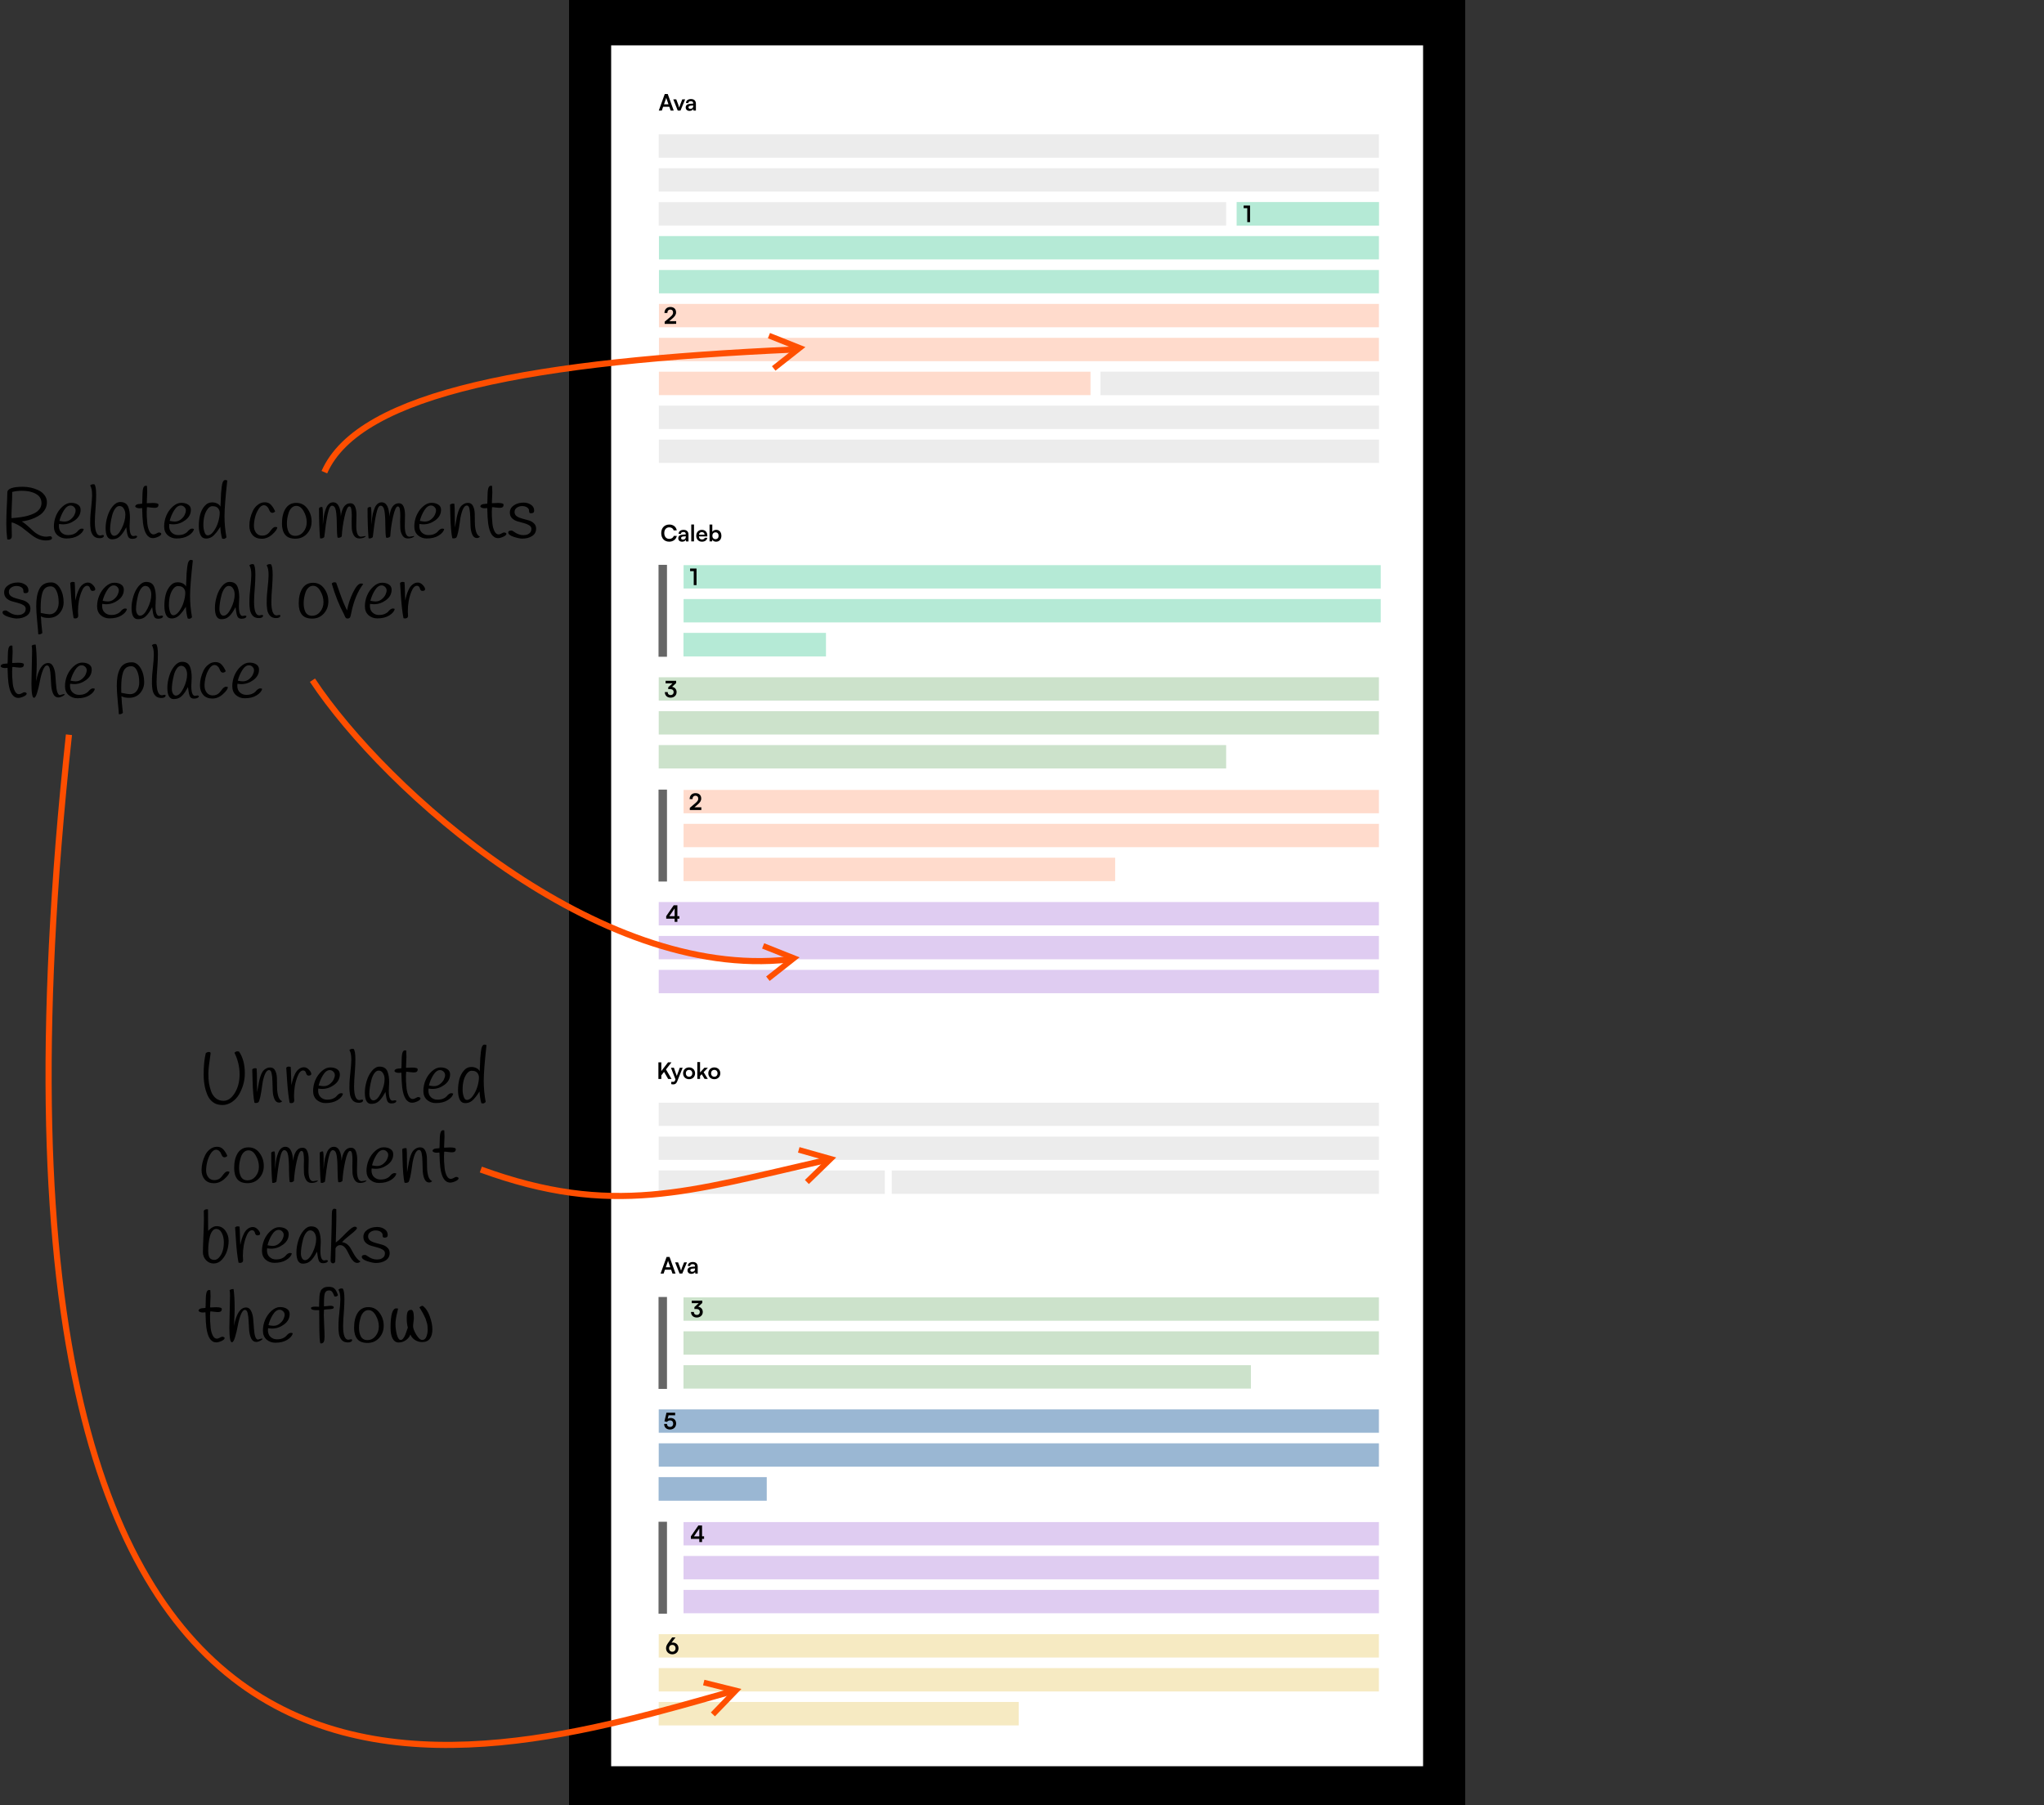 <?xml version="1.0" encoding="UTF-8" standalone="no"?>
<!-- Created with Inkscape (http://www.inkscape.org/) -->

<svg
   width="1200.688"
   height="1060.642"
   viewBox="0 0 317.682 280.628"
   version="1.1"
   id="svg1"
   inkscape:version="1.3.2 (091e20e, 2023-11-25)"
   sodipodi:docname="quote-hell.svg"
   xml:space="preserve"
   inkscape:export-filename="../../../Desktop/drawing.png"
   inkscape:export-xdpi="96"
   inkscape:export-ydpi="96"
   xmlns:inkscape="http://www.inkscape.org/namespaces/inkscape"
   xmlns:sodipodi="http://sodipodi.sourceforge.net/DTD/sodipodi-0.dtd"
   xmlns="http://www.w3.org/2000/svg"
   xmlns:svg="http://www.w3.org/2000/svg"><rect x="0" y="0" width="317.682" height="280.628" fill="#333333" stroke="none"/><sodipodi:namedview
     id="namedview1"
     pagecolor="#ffffff"
     bordercolor="#000000"
     borderopacity="0.25"
     inkscape:showpageshadow="2"
     inkscape:pageopacity="0.0"
     inkscape:pagecheckerboard="0"
     inkscape:deskcolor="#d1d1d1"
     inkscape:document-units="mm"
     inkscape:zoom="0.60072017"
     inkscape:cx="650.88541"
     inkscape:cy="496.07124"
     inkscape:window-width="1920"
     inkscape:window-height="1027"
     inkscape:window-x="0"
     inkscape:window-y="25"
     inkscape:window-maximized="0"
     inkscape:current-layer="layer1"
     inkscape:export-bgcolor="#ffffff00"
     showguides="false" /><defs
     id="defs1"><rect
       id="SVGID_1_"
       width="32"
       height="32"
       x="0"
       y="0" /></defs><g
     inkscape:label="Layer 1"
     inkscape:groupmode="layer"
     id="layer1"
     transform="translate(-129.756,-161.798)"><rect
       style="fill:#000000;fill-opacity:1;stroke:#ffffff;stroke-width:0;stroke-dasharray:none;stroke-opacity:0"
       id="rect7"
       width="139.281"
       height="280.628"
       x="218.198"
       y="161.798"
       inkscape:label="rect7" /><rect
       style="fill:#ffffff;fill-opacity:1;stroke:#ffffff;stroke-width:0;stroke-dasharray:none;stroke-opacity:0"
       id="rect8"
       width="126.191"
       height="267.501"
       x="224.743"
       y="168.848"
       inkscape:label="rect8" /><rect
       style="fill:#ececec;stroke:#ffffff;stroke-width:0.064;stroke-opacity:0"
       id="rect1"
       width="111.932"
       height="3.629"
       x="232.138"
       y="182.678" /><rect
       style="fill:#ececec;stroke:#ffffff;stroke-width:0.064;stroke-opacity:0"
       id="rect1-5"
       width="111.932"
       height="3.629"
       x="232.138"
       y="187.951" /><rect
       style="fill:#ececec;stroke:#ffffff;stroke-width:0.057;stroke-opacity:0"
       id="rect1-5-4"
       width="88.191"
       height="3.636"
       x="232.134"
       y="193.219" /><rect
       style="fill:#ececec;stroke:#ffffff;stroke-width:0.064;stroke-opacity:0"
       id="rect1-3"
       width="111.932"
       height="3.629"
       x="232.154"
       y="224.856" /><rect
       style="fill:#ececec;stroke:#ffffff;stroke-width:0.064;stroke-opacity:0"
       id="rect1-5-6"
       width="111.932"
       height="3.629"
       x="232.154"
       y="230.128" /><rect
       style="fill:#ececec;stroke:#ffffff;stroke-width:0.04;stroke-opacity:0"
       id="rect1-5-4-5"
       width="43.312"
       height="3.653"
       x="300.786"
       y="219.572" /><rect
       style="fill:#b5ead6;fill-opacity:1;stroke:#ffffff;stroke-width:0.028;stroke-opacity:0"
       id="rect1-5-4-8"
       width="22.133"
       height="3.664"
       x="321.955"
       y="193.205" /><rect
       style="fill:#b5ead6;fill-opacity:1;stroke:#ffffff;stroke-width:0.064;stroke-opacity:0"
       id="rect1-5-4-8-2"
       width="111.899"
       height="3.629"
       x="232.171"
       y="198.495" /><rect
       style="fill:#b5ead6;fill-opacity:1;stroke:#ffffff;stroke-width:0.064;stroke-opacity:0"
       id="rect1-5-4-8-2-7"
       width="111.899"
       height="3.629"
       x="232.171"
       y="203.767" /><rect
       style="fill:#ffdbcc;fill-opacity:1;stroke:#ffffff;stroke-width:0.064;stroke-opacity:0"
       id="rect1-5-4-8-2-6"
       width="111.899"
       height="3.629"
       x="232.171"
       y="209.039" /><rect
       style="fill:#ffdbcc;fill-opacity:1;stroke:#ffffff;stroke-width:0.064;stroke-opacity:0"
       id="rect1-5-4-8-2-7-2"
       width="111.899"
       height="3.629"
       x="232.171"
       y="214.311" /><rect
       style="fill:#ffdbcc;fill-opacity:1;stroke:#ffffff;stroke-width:0.049;stroke-opacity:0"
       id="rect1-5-4-8-2-7-2-9"
       width="67.082"
       height="3.643"
       x="232.163"
       y="219.576" /><path
       id="text1"
       style="font-weight:500;font-size:3.528px;line-height:1.1;font-family:Satoshi;-inkscape-font-specification:'Satoshi Medium';fill:#000000;fill-opacity:1;stroke:#ffffff;stroke-width:0.183;stroke-opacity:0"
       d="m 233.076,176.409 -0.931,2.579 h 0.469 l 0.208,-0.596 h 0.963 l 0.208,0.596 h 0.476 l -0.931,-2.579 z m 0.229,0.572 c 0.007,0.053 0.032,0.13 0.053,0.197 l 0.296,0.833 h -0.698 l 0.292,-0.833 c 0.025,-0.071 0.046,-0.148 0.057,-0.197 z m 3.852,0.212 c -0.473,0 -0.783,0.247 -0.783,0.624 h 0.367 c 0,-0.183 0.141,-0.289 0.395,-0.289 0.219,0 0.36,0.095 0.36,0.332 v 0.039 l -0.522,0.039 c -0.413,0.032 -0.645,0.233 -0.645,0.554 0,0.328 0.226,0.543 0.596,0.543 0.272,0 0.508,-0.123 0.582,-0.303 l 0.032,0.258 h 0.377 v -1.058 c 0,-0.483 -0.289,-0.737 -0.759,-0.737 z m -2.755,0.053 0.691,1.743 h 0.423 l 0.727,-1.743 h -0.444 l -0.317,0.801 c -0.074,0.191 -0.138,0.374 -0.162,0.483 -0.021,-0.095 -0.082,-0.275 -0.156,-0.483 l -0.303,-0.801 z m 3.097,0.946 v 0.091 c 0,0.268 -0.169,0.427 -0.434,0.427 -0.194,0 -0.3,-0.077 -0.3,-0.236 0,-0.141 0.102,-0.23 0.37,-0.254 z" /><rect
       style="fill:#b5ead6;fill-opacity:1;stroke:#ffffff;stroke-width:0.028;stroke-opacity:0"
       id="rect1-5-4-8-8"
       width="22.148"
       height="3.666"
       x="235.983"
       y="260.173" /><rect
       style="fill:#b5ead6;fill-opacity:1;stroke:#ffffff;stroke-width:0.063;stroke-opacity:0"
       id="rect1-5-4-8-2-2"
       width="108.351"
       height="3.63"
       x="236"
       y="254.919" /><rect
       style="fill:#b5ead6;fill-opacity:1;stroke:#ffffff;stroke-width:0.063;stroke-opacity:0"
       id="rect1-5-4-8-2-7-9"
       width="108.352"
       height="3.63"
       x="236"
       y="249.647" /><rect
       style="fill:#ffdbcc;fill-opacity:1;stroke:#ffffff;stroke-width:0.063;stroke-opacity:0"
       id="rect1-5-4-8-2-6-8"
       width="108.07"
       height="3.63"
       x="236"
       y="284.586" /><rect
       style="fill:#ffdbcc;fill-opacity:1;stroke:#ffffff;stroke-width:0.063;stroke-opacity:0"
       id="rect1-5-4-8-2-7-2-2"
       width="108.07"
       height="3.63"
       x="236"
       y="289.858" /><rect
       style="fill:#ffdbcc;fill-opacity:1;stroke:#ffffff;stroke-width:0.049;stroke-opacity:0"
       id="rect1-5-4-8-2-7-2-9-0"
       width="67.082"
       height="3.643"
       x="235.993"
       y="295.123" /><path
       id="text1-7"
       style="font-weight:500;font-size:3.528px;line-height:1.1;font-family:Satoshi;-inkscape-font-specification:'Satoshi Medium';fill:#000000;fill-opacity:1;stroke:#ffffff;stroke-width:0.183;stroke-opacity:0"
       d="m 237.193,243.332 v 2.625 h 0.427 v -2.625 z m 2.843,0 v 2.625 h 0.398 l 0.028,-0.272 c 0.102,0.201 0.324,0.317 0.585,0.317 0.501,0 0.829,-0.37 0.829,-0.906 0,-0.55 -0.304,-0.938 -0.801,-0.938 -0.265,0 -0.497,0.117 -0.61,0.311 v -1.136 z m -6.251,0.003 c -0.755,0 -1.259,0.533 -1.259,1.334 0,0.808 0.487,1.33 1.238,1.33 0.61,0 1.083,-0.36 1.182,-0.903 h -0.469 c -0.085,0.286 -0.353,0.469 -0.702,0.469 -0.473,0 -0.776,-0.353 -0.776,-0.9 0,-0.55 0.3,-0.896 0.776,-0.896 0.342,0 0.6,0.177 0.688,0.476 h 0.476 c -0.088,-0.554 -0.543,-0.911 -1.153,-0.911 z m 2.219,0.826 c -0.473,0 -0.783,0.247 -0.783,0.624 h 0.367 c 0,-0.183 0.141,-0.289 0.395,-0.289 0.219,0 0.36,0.095 0.36,0.332 v 0.039 l -0.522,0.039 c -0.413,0.032 -0.645,0.233 -0.645,0.554 0,0.328 0.226,0.543 0.596,0.543 0.272,0 0.508,-0.123 0.582,-0.303 l 0.032,0.258 h 0.378 v -1.058 c 0,-0.483 -0.289,-0.737 -0.759,-0.737 z m 2.833,0 c -0.512,0 -0.868,0.377 -0.868,0.924 0,0.54 0.363,0.917 0.882,0.917 0.455,0 0.773,-0.229 0.847,-0.61 h -0.399 c -0.049,0.166 -0.204,0.258 -0.441,0.258 -0.286,0 -0.448,-0.156 -0.48,-0.463 l 1.313,-0.003 v -0.131 c 0,-0.543 -0.332,-0.892 -0.854,-0.892 z m 0.004,0.352 c 0.258,0 0.423,0.159 0.423,0.399 h -0.875 c 0.042,-0.261 0.198,-0.399 0.452,-0.399 z m 2.12,0.032 c 0.303,0 0.483,0.222 0.483,0.533 0,0.31 -0.18,0.529 -0.483,0.529 -0.296,0 -0.49,-0.215 -0.49,-0.529 0,-0.314 0.194,-0.533 0.49,-0.533 z m -4.615,0.614 v 0.091 c 0,0.268 -0.169,0.427 -0.434,0.427 -0.194,0 -0.3,-0.077 -0.3,-0.236 0,-0.141 0.102,-0.23 0.371,-0.254 z" /><rect
       style="fill:#666666;fill-opacity:1;stroke:#ffffff;stroke-width:0.139;stroke-opacity:0"
       id="rect3"
       width="1.314"
       height="14.289"
       x="232.105"
       y="249.598" /><rect
       style="fill:#cce2cb;fill-opacity:1;stroke:#ffffff;stroke-width:0.064;stroke-opacity:0"
       id="rect1-6"
       width="111.932"
       height="3.629"
       x="232.138"
       y="267.074" /><rect
       style="fill:#cce2cb;fill-opacity:1;stroke:#ffffff;stroke-width:0.064;stroke-opacity:0"
       id="rect1-5-46"
       width="111.932"
       height="3.629"
       x="232.138"
       y="272.347" /><rect
       style="fill:#cce2cb;fill-opacity:1;stroke:#ffffff;stroke-width:0.057;stroke-opacity:0"
       id="rect1-5-4-4"
       width="88.191"
       height="3.636"
       x="232.134"
       y="277.615" /><rect
       style="fill:#cce2cb;fill-opacity:1;stroke:#ffffff;stroke-width:0.063;stroke-opacity:0"
       id="rect1-6-89"
       width="108.084"
       height="3.63"
       x="235.986"
       y="363.47" /><rect
       style="fill:#cce2cb;fill-opacity:1;stroke:#ffffff;stroke-width:0.063;stroke-opacity:0"
       id="rect1-5-46-9"
       width="108.084"
       height="3.63"
       x="235.986"
       y="368.742" /><rect
       style="fill:#cce2cb;fill-opacity:1;stroke:#ffffff;stroke-width:0.057;stroke-opacity:0"
       id="rect1-5-4-4-9"
       width="88.191"
       height="3.636"
       x="235.983"
       y="374.011" /><path
       style="fill:#FF4F00;fill-opacity:0;stroke:#FF4F00;stroke-width:0.885;stroke-dasharray:none;stroke-opacity:1"
       d="m 250.008,219.07 4.05,-3.192 -4.79,-1.909"
       id="path6-2-5-7" /><rect
       style="fill:#666666;fill-opacity:1;stroke:#ffffff;stroke-width:0.139;stroke-opacity:0"
       id="rect3-2"
       width="1.314"
       height="14.289"
       x="232.105"
       y="284.538" /><rect
       style="fill:#dfccf1;fill-opacity:1;stroke:#ffffff;stroke-width:0.064;stroke-opacity:0"
       id="rect1-6-5"
       width="111.932"
       height="3.629"
       x="232.138"
       y="302.014" /><rect
       style="fill:#dfccf1;fill-opacity:1;stroke:#ffffff;stroke-width:0.064;stroke-opacity:0"
       id="rect1-5-46-1"
       width="111.932"
       height="3.629"
       x="232.138"
       y="307.286" /><rect
       style="fill:#dfccf1;fill-opacity:1;stroke:#ffffff;stroke-width:0.064;stroke-opacity:0"
       id="rect1-5-4-4-3"
       width="111.932"
       height="3.629"
       x="232.138"
       y="312.558" /><rect
       style="fill:#dfccf1;fill-opacity:1;stroke:#ffffff;stroke-width:0.063;stroke-opacity:0"
       id="rect1-6-5-4"
       width="108.077"
       height="3.63"
       x="235.993"
       y="398.394" /><rect
       style="fill:#dfccf1;fill-opacity:1;stroke:#ffffff;stroke-width:0.063;stroke-opacity:0"
       id="rect1-5-46-1-0"
       width="108.077"
       height="3.63"
       x="235.993"
       y="403.666" /><rect
       style="fill:#dfccf1;fill-opacity:1;stroke:#ffffff;stroke-width:0.063;stroke-opacity:0"
       id="rect1-5-4-4-3-6"
       width="108.077"
       height="3.63"
       x="235.993"
       y="408.939" /><path
       id="text1-7-6"
       style="font-weight:500;font-size:3.528px;line-height:1.1;font-family:Satoshi;-inkscape-font-specification:'Satoshi Medium';fill:#000000;fill-opacity:1;stroke:#ffffff;stroke-width:0.183;stroke-opacity:0"
       d="m 233.358,357.186 -0.931,2.579 h 0.469 l 0.208,-0.596 h 0.963 l 0.208,0.596 h 0.476 l -0.932,-2.579 z m 0.229,0.571 c 0.007,0.053 0.032,0.131 0.053,0.198 l 0.297,0.833 h -0.699 l 0.293,-0.833 c 0.025,-0.071 0.046,-0.149 0.056,-0.198 z m 3.852,0.212 c -0.473,0 -0.783,0.247 -0.783,0.624 h 0.367 c 0,-0.183 0.141,-0.289 0.395,-0.289 0.219,0 0.36,0.095 0.36,0.331 v 0.039 l -0.522,0.039 c -0.413,0.032 -0.646,0.233 -0.646,0.554 0,0.328 0.226,0.544 0.596,0.544 0.272,0 0.508,-0.124 0.582,-0.304 l 0.032,0.258 h 0.377 v -1.058 c 0,-0.483 -0.289,-0.737 -0.758,-0.737 z m -2.755,0.053 0.691,1.743 h 0.423 l 0.727,-1.743 h -0.444 l -0.317,0.801 c -0.074,0.191 -0.138,0.374 -0.162,0.483 -0.021,-0.095 -0.081,-0.275 -0.155,-0.483 l -0.304,-0.801 z m 3.097,0.946 v 0.091 c 0,0.268 -0.17,0.427 -0.434,0.427 -0.194,0 -0.3,-0.078 -0.3,-0.237 0,-0.141 0.102,-0.229 0.371,-0.254 z" /><rect
       style="fill:#666666;fill-opacity:1;stroke:#ffffff;stroke-width:0.139;stroke-opacity:0"
       id="rect3-7"
       width="1.314"
       height="14.289"
       x="232.105"
       y="363.406" /><rect
       style="fill:#9ab7d3;fill-opacity:1;stroke:#ffffff;stroke-width:0.064;stroke-opacity:0"
       id="rect1-6-8"
       width="111.932"
       height="3.629"
       x="232.138"
       y="380.882" /><rect
       style="fill:#9ab7d3;fill-opacity:1;stroke:#ffffff;stroke-width:0.064;stroke-opacity:0"
       id="rect1-5-46-4"
       width="111.932"
       height="3.629"
       x="232.138"
       y="386.155" /><rect
       style="fill:#9ab7d3;fill-opacity:1;stroke:#ffffff;stroke-width:0.025;stroke-opacity:0"
       id="rect1-5-4-4-0"
       width="16.808"
       height="3.668"
       x="232.118"
       y="391.408" /><rect
       style="fill:#666666;fill-opacity:1;stroke:#ffffff;stroke-width:0.139;stroke-opacity:0"
       id="rect3-2-0"
       width="1.314"
       height="14.289"
       x="232.105"
       y="398.346" /><rect
       style="fill:#f6eac2;fill-opacity:1;stroke:#ffffff;stroke-width:0.064;stroke-opacity:0"
       id="rect1-6-5-6"
       width="111.932"
       height="3.629"
       x="232.138"
       y="415.822" /><rect
       style="fill:#f6eac2;fill-opacity:1;stroke:#ffffff;stroke-width:0.064;stroke-opacity:0"
       id="rect1-5-46-1-2"
       width="111.932"
       height="3.629"
       x="232.138"
       y="421.094" /><rect
       style="fill:#f6eac2;fill-opacity:1;stroke:#ffffff;stroke-width:0.045;stroke-opacity:0"
       id="rect1-5-4-4-3-4"
       width="55.953"
       height="3.647"
       x="232.128"
       y="426.357" /><path
       id="text5"
       style="font-style:normal;font-variant:normal;font-weight:bold;font-stretch:normal;font-size:3.528px;line-height:1.1;font-family:Satoshi;-inkscape-font-specification:'Satoshi Bold';fill:#000000;fill-opacity:1;stroke:#ffffff;stroke-width:0.183;stroke-opacity:0"
       d="m 323.044,193.748 v 0.406 h 0.564 v 2.173 h 0.434 v -2.579 z" /><path
       id="text5-4"
       style="font-style:normal;font-variant:normal;font-weight:bold;font-stretch:normal;font-size:3.528px;line-height:1.1;font-family:Satoshi;-inkscape-font-specification:'Satoshi Bold';fill:#000000;fill-opacity:1;stroke:#ffffff;stroke-width:0.183;stroke-opacity:0"
       d="m 237.014,250.173 v 0.406 h 0.564 v 2.173 h 0.434 v -2.579 z" /><path
       id="text5-49"
       style="font-style:normal;font-variant:normal;font-weight:bold;font-stretch:normal;font-size:3.528px;line-height:1.1;font-family:Satoshi;-inkscape-font-specification:'Satoshi Bold';fill:#000000;fill-opacity:1;stroke:#ffffff;stroke-width:0.183;stroke-opacity:0"
       d="m 233.939,209.518 c -0.547,0 -0.907,0.367 -0.911,0.931 h 0.448 c 0.004,-0.332 0.18,-0.529 0.463,-0.529 0.272,0 0.43,0.166 0.43,0.459 0,0.247 -0.117,0.416 -0.466,0.713 l -0.843,0.713 v 0.338 l 1.789,-0.004 v -0.42 h -1.072 l 0.466,-0.398 c 0.392,-0.335 0.589,-0.607 0.589,-0.967 0,-0.522 -0.342,-0.836 -0.892,-0.836 z" /><path
       id="text5-49-0"
       style="font-style:normal;font-variant:normal;font-weight:bold;font-stretch:normal;font-size:3.528px;line-height:1.1;font-family:Satoshi;-inkscape-font-specification:'Satoshi Bold';fill:#000000;fill-opacity:1;stroke:#ffffff;stroke-width:0.183;stroke-opacity:0"
       d="m 237.848,285.088 c -0.547,0 -0.906,0.367 -0.91,0.931 h 0.448 c 0.004,-0.332 0.18,-0.529 0.462,-0.529 0.272,0 0.43,0.166 0.43,0.459 0,0.247 -0.116,0.416 -0.466,0.713 l -0.843,0.713 v 0.338 l 1.789,-0.004 v -0.42 h -1.072 l 0.466,-0.398 c 0.392,-0.335 0.589,-0.607 0.589,-0.967 0,-0.522 -0.342,-0.836 -0.892,-0.836 z" /><path
       id="text5-49-1"
       style="font-style:normal;font-variant:normal;font-weight:bold;font-stretch:normal;font-size:3.528px;line-height:1.1;font-family:Satoshi;-inkscape-font-specification:'Satoshi Bold';fill:#000000;fill-opacity:1;stroke:#ffffff;stroke-width:0.183;stroke-opacity:0"
       d="m 233.205,267.622 v 0.398 h 1.073 l -0.664,0.61 v 0.293 h 0.314 c 0.36,0 0.529,0.191 0.529,0.452 0,0.286 -0.187,0.469 -0.469,0.469 -0.275,0 -0.459,-0.169 -0.459,-0.466 h -0.444 c 0,0.557 0.392,0.868 0.896,0.868 0.522,0 0.935,-0.335 0.935,-0.865 0,-0.455 -0.307,-0.744 -0.702,-0.822 l 0.628,-0.579 v -0.36 z" /><path
       id="text5-49-1-5"
       style="font-style:normal;font-variant:normal;font-weight:bold;font-stretch:normal;font-size:3.528px;line-height:1.1;font-family:Satoshi;-inkscape-font-specification:'Satoshi Bold';fill:#000000;fill-opacity:1;stroke:#ffffff;stroke-width:0.183;stroke-opacity:0"
       d="m 237.272,363.973 v 0.399 h 1.072 l -0.663,0.61 v 0.292 h 0.314 c 0.36,0 0.529,0.191 0.529,0.452 0,0.286 -0.187,0.469 -0.469,0.469 -0.275,0 -0.459,-0.169 -0.459,-0.466 h -0.444 c 0,0.557 0.392,0.868 0.896,0.868 0.522,0 0.935,-0.335 0.935,-0.864 0,-0.455 -0.307,-0.745 -0.702,-0.822 l 0.628,-0.578 v -0.36 z" /><path
       id="text5-49-1-4"
       style="font-style:normal;font-variant:normal;font-weight:bold;font-stretch:normal;font-size:3.528px;line-height:1.1;font-family:Satoshi;-inkscape-font-specification:'Satoshi Bold';fill:#000000;fill-opacity:1;stroke:#ffffff;stroke-width:0.183;stroke-opacity:0"
       d="m 234.468,302.516 -1.168,1.693 v 0.395 h 1.309 v 0.49 h 0.427 v -0.49 h 0.314 v -0.395 h -0.314 v -1.693 z m 0.141,0.487 v 1.207 h -0.829 z" /><path
       id="text5-49-1-4-6"
       style="font-style:normal;font-variant:normal;font-weight:bold;font-stretch:normal;font-size:3.528px;line-height:1.1;font-family:Satoshi;-inkscape-font-specification:'Satoshi Bold';fill:#000000;fill-opacity:1;stroke:#ffffff;stroke-width:0.183;stroke-opacity:0"
       d="m 238.301,398.92 -1.167,1.693 v 0.395 h 1.309 v 0.49 h 0.427 v -0.49 h 0.314 v -0.395 h -0.314 v -1.693 z m 0.142,0.487 v 1.207 h -0.829 z" /><path
       id="text5-49-1-4-3"
       style="font-style:normal;font-variant:normal;font-weight:bold;font-stretch:normal;font-size:3.528px;line-height:1.1;font-family:Satoshi;-inkscape-font-specification:'Satoshi Bold';fill:#000000;fill-opacity:1;stroke:#ffffff;stroke-width:0.183;stroke-opacity:0"
       d="m 233.344,381.387 -0.318,1.351 0.399,0.085 c 0.092,-0.134 0.272,-0.233 0.469,-0.233 0.31,0 0.49,0.204 0.49,0.504 0,0.314 -0.194,0.512 -0.498,0.512 -0.286,0 -0.459,-0.173 -0.459,-0.466 h -0.448 c 0,0.522 0.356,0.868 0.896,0.868 0.575,0 0.967,-0.381 0.967,-0.938 0,-0.508 -0.342,-0.857 -0.857,-0.857 -0.176,0 -0.332,0.045 -0.455,0.127 l 0.138,-0.536 h 1.02 v -0.417 z" /><path
       id="text5-49-1-4-3-9"
       style="font-style:normal;font-variant:normal;font-weight:bold;font-stretch:normal;font-size:3.528px;line-height:1.1;font-family:Satoshi;-inkscape-font-specification:'Satoshi Bold';fill:#000000;fill-opacity:1;stroke:#ffffff;stroke-width:0.183;stroke-opacity:0"
       d="m 234.225,416.325 -0.557,0.759 c -0.289,0.392 -0.392,0.617 -0.392,0.928 0,0.529 0.416,0.938 0.974,0.938 0.55,0 0.96,-0.384 0.96,-0.935 0,-0.522 -0.36,-0.896 -0.892,-0.896 -0.064,0 -0.13,0.011 -0.194,0.028 l 0.617,-0.822 z m 0.025,1.164 c 0.296,0 0.504,0.215 0.504,0.526 0,0.314 -0.212,0.533 -0.504,0.533 -0.303,0 -0.512,-0.219 -0.512,-0.533 0,-0.31 0.205,-0.526 0.512,-0.526 z" /><path
       style="fill:#FF4F00;fill-opacity:0;stroke:#FF4F00;stroke-width:0.885;stroke-dasharray:none;stroke-opacity:1"
       d="m 249.104,313.933 4.05,-3.192 -4.79,-1.909"
       id="path6-2-5" /><rect
       style="fill:#ececec;stroke:#ffffff;stroke-width:0.063;stroke-opacity:0"
       id="rect1-1-1-3"
       width="111.939"
       height="3.613"
       x="232.132"
       y="333.207" /><rect
       style="fill:#ececec;stroke:#ffffff;stroke-width:0.063;stroke-opacity:0"
       id="rect1-5-460-0-6"
       width="111.939"
       height="3.613"
       x="232.132"
       y="338.48" /><rect
       style="fill:#ececec;stroke:#ffffff;stroke-width:0.036;stroke-opacity:0"
       id="rect1-5-4-3-2-5"
       width="35.152"
       height="3.648"
       x="232.121"
       y="343.736" /><rect
       style="fill:#ececec;fill-opacity:1;stroke:#ffffff;stroke-width:0.052;stroke-opacity:0"
       id="rect1-5-4-8-4-3-4"
       width="75.721"
       height="3.627"
       x="268.354"
       y="343.747" /><path
       id="text1-2-0-0"
       style="font-weight:500;font-size:3.528px;line-height:1.1;font-family:Satoshi;-inkscape-font-specification:'Satoshi Medium';fill:#000000;fill-opacity:1;stroke:#ffffff;stroke-width:0.183;stroke-opacity:0"
       d="m 238.134,326.888 v 2.625 h 0.427 v -0.469 l 0.254,-0.265 0.455,0.734 h 0.494 l -0.649,-1.051 0.664,-0.691 h -0.54 l -0.677,0.73 v -1.612 z m -6.047,0.046 v 2.579 h 0.452 v -0.55 l 0.427,-0.547 0.639,1.097 h 0.522 l -0.864,-1.478 0.854,-1.101 h -0.533 l -1.044,1.355 v -1.355 z m 4.766,0.787 c -0.54,0 -0.931,0.374 -0.931,0.917 0,0.543 0.391,0.917 0.931,0.917 0.54,0 0.932,-0.374 0.932,-0.917 0,-0.543 -0.392,-0.917 -0.932,-0.917 z m 3.923,0 c -0.54,0 -0.932,0.374 -0.932,0.917 0,0.543 0.392,0.917 0.932,0.917 0.54,0 0.931,-0.374 0.931,-0.917 0,-0.543 -0.391,-0.917 -0.931,-0.917 z m -6.738,0.05 0.702,1.817 -0.049,0.13 c -0.074,0.205 -0.18,0.243 -0.349,0.243 h -0.258 v 0.36 c 0.095,0.025 0.201,0.039 0.321,0.039 0.286,0 0.469,-0.134 0.599,-0.459 l 0.854,-2.131 h -0.444 l -0.473,1.27 -0.448,-1.27 z m 2.815,0.335 c 0.296,0 0.501,0.215 0.501,0.532 0,0.318 -0.205,0.533 -0.501,0.533 -0.296,0 -0.501,-0.215 -0.501,-0.533 0,-0.318 0.204,-0.532 0.501,-0.532 z m 3.923,0 c 0.296,0 0.501,0.215 0.501,0.532 0,0.318 -0.204,0.533 -0.501,0.533 -0.296,0 -0.501,-0.215 -0.501,-0.533 0,-0.318 0.205,-0.532 0.501,-0.532 z" /><path
       style="fill:#000000;fill-opacity:0;stroke:#FF4F00;stroke-width:0.954;stroke-dasharray:none;stroke-opacity:0.996"
       d="m 204.488,343.596 c 20.469,7.455 32.226,3.426 53.658,-1.471"
       id="path3-1"
       sodipodi:nodetypes="cc" /><path
       style="fill:#000000;fill-opacity:0;stroke:#FF4F00;stroke-width:0.954;stroke-dasharray:none;stroke-opacity:0.996"
       d="m 180.17,235.194 c 5.485,-12.477 32.928,-17.266 73.032,-19.068"
       id="path3-1-0"
       sodipodi:nodetypes="cc" /><path
       style="fill:#000000;fill-opacity:0;stroke:#FF4F00;stroke-width:0.954;stroke-dasharray:none;stroke-opacity:0.996"
       d="m 178.32,267.531 c 11.365,17.161 44.446,46.699 73.976,43.416"
       id="path3-1-78"
       sodipodi:nodetypes="cc" /><path
       style="fill:#000000;fill-opacity:0;stroke:#FF4F00;stroke-width:0.954;stroke-dasharray:none;stroke-opacity:0.996"
       d="m 140.471,276.007 c -20.365,187.62 62.726,159.996 102.997,148.716"
       id="path3-1-78-3"
       sodipodi:nodetypes="cc" /><path
       style="fill:#FF4F00;fill-opacity:0;stroke:#FF4F00;stroke-width:0.885;stroke-dasharray:none;stroke-opacity:1"
       d="m 240.556,428.292 3.58,-3.712 -5.005,-1.242"
       id="path6-2" /><path
       style="fill:#FF4F00;fill-opacity:0;stroke:#FF4F00;stroke-width:0.885;stroke-dasharray:none;stroke-opacity:1"
       d="m 255.163,345.533 3.698,-3.595 -4.962,-1.402"
       id="path6-2-9" /><g
       id="text14"
       style="font-size:11.289px;line-height:1.1;font-family:Handlee;-inkscape-font-specification:Handlee;stroke:#b9b9b9;stroke-width:0.2;stroke-opacity:0"
       aria-label="Related comments&#10;spread all over&#10;the place"><path
         d="m 131.561,243.368 0.034,1.705 q 0,0.35 -0.158,0.474 -0.158,0.124 -0.294,0.124 -0.135,0 -0.26,-0.034 -0.147,-1.208 -0.147,-2.359 0,-1.151 0.068,-2.608 0.079,-1.456 0.09,-2.303 0,-0.903 2.416,-0.903 1.276,0 2.405,0.531 0.587,0.271 0.96,0.768 0.373,0.485 0.373,1.095 0,0.598 -0.271,1.084 -0.271,0.485 -0.689,0.813 -0.418,0.316 -0.96,0.553 -0.892,0.406 -1.987,0.542 0.542,0.305 1.761,1.468 0.361,0.35 0.914,0.632 0.553,0.271 1.14,0.271 0.056,0 0.237,-0.023 0.181,-0.034 0.305,-0.045 0.124,-0.011 0.226,0.057 0.113,0.056 0.113,0.214 0,0.384 -0.96,0.384 -1.118,0 -2.224,-0.858 -0.485,-0.361 -0.948,-0.745 -1.14,-0.96 -2.134,-1.208 -0.011,0.102 -0.011,0.373 z m 4.64,-3.375 q 0,-0.948 -0.858,-1.422 -0.847,-0.485 -2.156,-0.485 -0.824,0 -1.535,0.181 0,0.892 -0.056,1.987 -0.056,1.084 -0.056,1.49 0,0.406 0.011,0.598 1.671,-0.124 2.585,-0.395 0.982,-0.282 1.468,-0.7 0.598,-0.519 0.598,-1.253 z m 2.732,3.251 q -0.023,0.226 -0.023,0.305 0,0.677 0.406,1.05 0.418,0.373 0.982,0.373 0.564,0 0.914,-0.158 0.361,-0.158 0.519,-0.339 0.406,-0.508 0.745,-0.508 0.124,0 0.294,0.068 -0.113,0.553 -0.858,1.016 -0.734,0.452 -1.851,0.452 -0.79,0 -1.366,-0.497 -0.564,-0.508 -0.564,-1.377 0,-0.869 0.339,-1.682 0.35,-0.824 0.993,-1.4 0.655,-0.587 1.321,-0.587 0.677,0 1.084,0.282 0.418,0.271 0.418,0.802 0,0.982 -0.881,1.626 -0.869,0.632 -1.851,0.632 -0.26,0 -0.621,-0.056 z m 0.858,-0.373 q 0.531,0 0.948,-0.339 0.418,-0.339 0.587,-0.711 0.181,-0.373 0.181,-0.677 0,-0.305 -0.237,-0.531 -0.237,-0.237 -0.553,-0.237 -0.564,0 -1.05,0.779 -0.474,0.779 -0.677,1.614 0.497,0.102 0.802,0.102 z m 4.278,-4.087 q 0,-1.118 -0.305,-1.501 0.147,-0.214 0.508,-0.214 0.068,0 0.147,0.011 0.282,0.282 0.282,1.637 0,0.734 -0.068,1.705 -0.135,1.693 -0.135,2.484 0,2.134 0.824,2.134 0,0 0.418,-0.079 0.102,0 0.169,0.09 -0.034,0.406 -0.666,0.406 -0.621,0 -0.96,-0.373 -0.339,-0.384 -0.429,-0.948 -0.079,-0.576 -0.079,-0.948 0,-0.373 0.011,-0.813 0.011,-0.452 0.102,-1.287 0.181,-1.693 0.181,-2.303 z m 5.882,3.5 -0.056,1.298 q 0,0.982 0.226,1.321 0.135,0.226 0.373,0.226 0.068,0 0.192,-0.034 0.237,-0.068 0.395,0.068 -0.079,0.395 -0.79,0.395 -0.485,0 -0.643,-0.406 -0.124,-0.305 -0.181,-0.756 -0.056,-0.463 -0.09,-0.632 -0.734,1.4 -1.422,1.705 -0.35,0.158 -0.813,0.158 -0.463,0 -0.722,-0.44 -0.248,-0.452 -0.248,-1.31 0,-0.858 0.282,-1.795 0.282,-0.948 0.824,-1.592 0.542,-0.655 1.185,-0.655 0.926,0 1.23,0.768 0.26,0.655 0.26,1.682 z m -2.766,-0.361 q -0.158,0.61 -0.237,1.163 -0.079,0.542 -0.079,0.971 0,0.418 0.169,0.722 0.181,0.305 0.463,0.305 0.61,0 1.174,-1.151 0.564,-1.151 0.564,-2.145 0,-0.643 -0.339,-1.061 -0.226,-0.271 -0.598,-0.271 -0.361,0 -0.666,0.429 -0.294,0.418 -0.452,1.039 z m 4.278,-1.118 q -0.508,0 -0.689,-0.248 0,-0.181 0.147,-0.282 0.158,-0.102 0.339,-0.124 0.181,-0.034 0.587,-0.056 0.034,-0.305 0.034,-0.779 0.011,-0.485 0.023,-0.824 0.034,-0.892 0.271,-1.095 0.102,-0.09 0.214,-0.09 0.124,0 0.214,0.023 0.034,0.813 0.034,0.982 l -0.068,1.693 q 0.023,0.011 0.124,0.011 l 0.813,-0.034 q 0.881,0 0.881,0.271 0,0.384 -0.316,0.452 -0.147,0.034 -0.35,0.034 -0.192,0 -0.508,-0.045 -0.305,-0.057 -0.44,-0.057 -0.135,0 -0.181,0.011 -0.034,0.327 -0.034,0.655 0,0.316 0.011,0.802 0.023,0.474 0.09,1.14 0.079,0.666 0.327,1.151 0.248,0.474 0.632,0.474 0.192,0 0.452,-0.147 0.26,-0.158 0.395,-0.158 0.147,0 0.248,0.068 0.113,0.056 0.113,0.135 0,0.237 -0.485,0.463 -0.474,0.214 -0.813,0.214 -1.242,0 -1.547,-2.348 -0.09,-0.677 -0.135,-2.326 -0.181,0.034 -0.384,0.034 z m 4.606,2.438 q -0.023,0.226 -0.023,0.305 0,0.677 0.406,1.05 0.418,0.373 0.982,0.373 0.564,0 0.914,-0.158 0.361,-0.158 0.519,-0.339 0.406,-0.508 0.745,-0.508 0.124,0 0.294,0.068 -0.113,0.553 -0.858,1.016 -0.734,0.452 -1.851,0.452 -0.79,0 -1.366,-0.497 -0.564,-0.508 -0.564,-1.377 0,-0.869 0.339,-1.682 0.35,-0.824 0.993,-1.4 0.655,-0.587 1.321,-0.587 0.677,0 1.084,0.282 0.418,0.271 0.418,0.802 0,0.982 -0.881,1.626 -0.869,0.632 -1.851,0.632 -0.26,0 -0.621,-0.056 z m 0.858,-0.373 q 0.531,0 0.948,-0.339 0.418,-0.339 0.587,-0.711 0.181,-0.373 0.181,-0.677 0,-0.305 -0.237,-0.531 -0.237,-0.237 -0.553,-0.237 -0.564,0 -1.05,0.779 -0.474,0.779 -0.677,1.614 0.497,0.102 0.802,0.102 z m 8.151,-6.378 q -0.429,3.883 -0.429,5.543 0,1.648 0.305,3.296 -0.226,0.226 -0.395,0.226 -0.169,0 -0.282,-0.045 -0.237,-0.835 -0.282,-1.818 -0.271,0.429 -0.406,0.61 -0.124,0.181 -0.44,0.531 -0.576,0.677 -1.366,0.677 -0.598,0 -0.869,-0.553 -0.26,-0.564 -0.26,-1.434 0,-0.881 0.192,-1.671 0.203,-0.802 0.689,-1.377 0.485,-0.587 1.197,-0.587 0.429,0 0.79,0.181 0.361,0.181 0.497,0.485 0.023,-0.305 0.045,-0.937 0.023,-0.632 0.045,-1.118 0.034,-0.497 0.102,-1.005 0.124,-1.084 0.553,-1.084 0.147,0 0.316,0.079 z m -1.321,4.47 q -0.135,-0.248 -0.373,-0.361 -0.237,-0.124 -0.632,-0.124 -0.384,0 -0.722,0.44 -0.666,0.869 -0.666,2.517 0,0.531 0.169,1.061 0.169,0.519 0.497,0.519 0.474,0 0.926,-0.621 0.452,-0.621 0.7,-1.422 0.248,-0.813 0.248,-1.456 0,-0.305 -0.147,-0.553 z m 8.76,0.339 q -0.214,0.214 -0.429,0.214 -0.214,0 -0.35,-0.181 -0.124,-0.192 -0.203,-0.406 -0.079,-0.226 -0.294,-0.406 -0.203,-0.192 -0.519,-0.192 -0.44,0.045 -0.802,0.632 -0.361,0.576 -0.531,1.276 -0.169,0.7 -0.169,1.321 0,0.61 0.339,1.061 0.35,0.44 0.937,0.44 0.677,0 1.084,-0.474 0.169,-0.203 0.316,-0.406 0.361,-0.474 0.655,-0.474 0.102,0 0.294,0.056 0,0.418 -0.768,1.106 -0.756,0.677 -1.648,0.677 -0.892,0 -1.411,-0.564 -0.508,-0.576 -0.508,-1.479 0,-1.163 0.564,-2.326 0.282,-0.564 0.768,-0.926 0.485,-0.373 1.084,-0.373 0.598,0 0.96,0.406 0.373,0.395 0.632,1.016 z m 1.626,-0.452 q 0.576,-0.881 1.659,-0.881 1.084,0 1.727,0.881 0.655,0.881 0.655,2.009 0,1.118 -0.711,1.897 -0.711,0.779 -1.806,0.779 -1.095,0 -1.592,-0.61 -0.497,-0.621 -0.497,-1.738 0,-1.456 0.564,-2.337 z m 0.497,0.598 q -0.147,0.44 -0.226,0.881 -0.068,0.44 -0.068,0.824 0,0.373 0.056,0.689 0.057,0.305 0.192,0.61 0.135,0.294 0.406,0.474 0.271,0.169 0.643,0.169 0.756,0 1.264,-0.621 0.519,-0.621 0.519,-1.501 0,-0.881 -0.474,-1.705 -0.463,-0.835 -1.14,-0.835 -0.406,0 -0.711,0.282 -0.305,0.282 -0.463,0.734 z m 5.182,-0.847 q 0.124,0 0.124,1.49 0,0.237 -0.011,0.756 0,0.519 0,0.542 0.113,-1.276 0.226,-1.738 0.124,-0.463 0.248,-0.79 0.124,-0.339 0.271,-0.519 0.361,-0.463 0.835,-0.463 0.598,0 0.892,0.598 0.305,0.598 0.316,1.592 0.282,-2.043 1.49,-2.043 0.519,0 0.734,0.531 0.214,0.531 0.214,1.264 l -0.034,1.716 q 0,1.693 0.734,1.693 l 0.643,-0.102 q 0.056,0 0.113,0.011 -0.113,0.169 -0.418,0.271 -0.305,0.09 -0.598,0.09 -0.576,0 -0.869,-0.508 -0.282,-0.519 -0.305,-1.084 -0.023,-0.576 -0.023,-0.982 l 0.023,-1.005 q 0,-0.497 -0.068,-0.948 -0.056,-0.452 -0.316,-0.452 -0.384,0 -0.745,1.614 -0.35,1.603 -0.429,3.048 -0.192,0.203 -0.485,0.214 -0.09,0 -0.169,-0.034 -0.102,-0.587 -0.113,-1.953 0,-1.377 -0.135,-2.19 -0.135,-0.813 -0.61,-0.813 -0.316,0 -0.519,0.7 -0.327,1.095 -0.587,3.409 -0.068,0.542 -0.102,0.779 -0.237,0.203 -0.485,0.203 l -0.169,-0.023 q -0.158,-1.885 -0.158,-4.674 0.124,-0.203 0.485,-0.203 z m 7.541,0 q 0.124,0 0.124,1.49 0,0.237 -0.011,0.756 0,0.519 0,0.542 0.113,-1.276 0.226,-1.738 0.124,-0.463 0.248,-0.79 0.124,-0.339 0.271,-0.519 0.361,-0.463 0.835,-0.463 0.598,0 0.892,0.598 0.305,0.598 0.316,1.592 0.282,-2.043 1.49,-2.043 0.519,0 0.734,0.531 0.214,0.531 0.214,1.264 l -0.034,1.716 q 0,1.693 0.734,1.693 l 0.643,-0.102 q 0.056,0 0.113,0.011 -0.113,0.169 -0.418,0.271 -0.305,0.09 -0.598,0.09 -0.576,0 -0.869,-0.508 -0.282,-0.519 -0.305,-1.084 -0.023,-0.576 -0.023,-0.982 l 0.023,-1.005 q 0,-0.497 -0.068,-0.948 -0.056,-0.452 -0.316,-0.452 -0.384,0 -0.745,1.614 -0.35,1.603 -0.429,3.048 -0.192,0.203 -0.485,0.214 -0.09,0 -0.169,-0.034 -0.102,-0.587 -0.113,-1.953 0,-1.377 -0.135,-2.19 -0.135,-0.813 -0.61,-0.813 -0.316,0 -0.519,0.7 -0.327,1.095 -0.587,3.409 -0.068,0.542 -0.102,0.779 -0.237,0.203 -0.485,0.203 l -0.169,-0.023 q -0.158,-1.885 -0.158,-4.674 0.124,-0.203 0.485,-0.203 z m 7.586,2.642 q -0.023,0.226 -0.023,0.305 0,0.677 0.406,1.05 0.418,0.373 0.982,0.373 0.564,0 0.914,-0.158 0.361,-0.158 0.519,-0.339 0.406,-0.508 0.745,-0.508 0.124,0 0.294,0.068 -0.113,0.553 -0.858,1.016 -0.734,0.452 -1.851,0.452 -0.79,0 -1.366,-0.497 -0.564,-0.508 -0.564,-1.377 0,-0.869 0.339,-1.682 0.35,-0.824 0.993,-1.4 0.655,-0.587 1.321,-0.587 0.677,0 1.084,0.282 0.418,0.271 0.418,0.802 0,0.982 -0.881,1.626 -0.869,0.632 -1.851,0.632 -0.26,0 -0.621,-0.056 z m 0.858,-0.373 q 0.531,0 0.948,-0.339 0.418,-0.339 0.587,-0.711 0.181,-0.373 0.181,-0.677 0,-0.305 -0.237,-0.531 -0.237,-0.237 -0.553,-0.237 -0.564,0 -1.05,0.779 -0.474,0.779 -0.677,1.614 0.497,0.102 0.802,0.102 z m 8.546,2.348 q -0.203,0.214 -0.463,0.214 -0.485,0 -0.722,-0.519 -0.237,-0.519 -0.282,-1.264 -0.034,-0.745 -0.045,-1.49 -0.011,-0.745 -0.124,-1.264 -0.102,-0.519 -0.395,-0.519 -0.395,0 -0.677,0.711 -0.271,0.711 -0.384,1.58 -0.316,2.427 -0.61,2.721 -0.203,0.102 -0.35,0.102 -0.147,0 -0.248,-0.034 -0.237,-1.039 -0.305,-3.579 -0.023,-1.264 -0.045,-1.637 0.237,-0.158 0.406,-0.158 0.169,0 0.271,0.034 0.056,0.485 0.056,1.987 0.011,1.501 0.023,1.727 0.056,-0.237 0.135,-0.768 0.09,-0.531 0.158,-0.869 0.068,-0.35 0.214,-0.813 0.147,-0.463 0.327,-0.734 0.181,-0.282 0.497,-0.474 0.316,-0.203 0.711,-0.203 0.531,0 0.768,0.485 0.248,0.474 0.271,1.185 0.023,0.711 0.023,1.445 0.011,0.734 0.181,1.343 0.181,0.61 0.61,0.79 z m 0.745,-4.414 q -0.508,0 -0.689,-0.248 0,-0.181 0.147,-0.282 0.158,-0.102 0.339,-0.124 0.181,-0.034 0.587,-0.056 0.034,-0.305 0.034,-0.779 0.011,-0.485 0.023,-0.824 0.034,-0.892 0.271,-1.095 0.102,-0.09 0.214,-0.09 0.124,0 0.214,0.023 0.034,0.813 0.034,0.982 l -0.068,1.693 q 0.023,0.011 0.124,0.011 l 0.813,-0.034 q 0.881,0 0.881,0.271 0,0.384 -0.316,0.452 -0.147,0.034 -0.35,0.034 -0.192,0 -0.508,-0.045 -0.305,-0.057 -0.44,-0.057 -0.135,0 -0.181,0.011 -0.034,0.327 -0.034,0.655 0,0.316 0.011,0.802 0.023,0.474 0.09,1.14 0.079,0.666 0.327,1.151 0.248,0.474 0.632,0.474 0.192,0 0.452,-0.147 0.26,-0.158 0.395,-0.158 0.147,0 0.248,0.068 0.113,0.056 0.113,0.135 0,0.237 -0.485,0.463 -0.474,0.214 -0.813,0.214 -1.242,0 -1.547,-2.348 -0.09,-0.677 -0.135,-2.326 -0.181,0.034 -0.384,0.034 z m 6.864,0.214 q -0.102,-0.26 -0.384,-0.406 -0.282,-0.147 -0.7,-0.147 -0.418,0 -0.79,0.248 -0.361,0.248 -0.361,0.666 0,0.418 0.339,0.666 0.35,0.237 0.835,0.361 0.497,0.124 0.993,0.271 0.497,0.135 0.835,0.463 0.35,0.316 0.35,0.835 0,0.756 -0.632,1.151 -0.621,0.395 -1.501,0.395 -0.519,0 -1.366,-0.282 -0.835,-0.282 -0.835,-0.677 0,-0.294 0.497,-0.294 0.147,0 0.384,0.181 0.722,0.531 1.479,0.531 0.406,0 0.7,-0.135 0.542,-0.26 0.542,-0.835 0,-0.35 -0.35,-0.564 -0.339,-0.214 -0.835,-0.339 -0.485,-0.124 -0.982,-0.271 -0.497,-0.147 -0.847,-0.485 -0.339,-0.35 -0.339,-0.881 0,-0.689 0.621,-1.118 0.621,-0.429 1.535,-0.429 0.621,0 1.118,0.327 0.508,0.316 0.508,0.926 0,0.406 -0.463,0.406 -0.192,0 -0.26,-0.068 -0.056,-0.068 -0.068,-0.237 0,-0.181 -0.023,-0.26 z"
         id="path24" /><path
         d="m 133.367,253.438 q -0.102,-0.26 -0.384,-0.406 -0.282,-0.147 -0.7,-0.147 -0.418,0 -0.79,0.248 -0.361,0.248 -0.361,0.666 0,0.418 0.339,0.666 0.35,0.237 0.835,0.361 0.497,0.124 0.993,0.271 0.497,0.135 0.835,0.463 0.35,0.316 0.35,0.835 0,0.756 -0.632,1.151 -0.621,0.395 -1.501,0.395 -0.519,0 -1.366,-0.282 -0.835,-0.282 -0.835,-0.677 0,-0.294 0.497,-0.294 0.147,0 0.384,0.181 0.722,0.531 1.479,0.531 0.406,0 0.7,-0.135 0.542,-0.26 0.542,-0.835 0,-0.35 -0.35,-0.564 -0.339,-0.214 -0.835,-0.339 -0.485,-0.124 -0.982,-0.271 -0.497,-0.147 -0.847,-0.485 -0.339,-0.35 -0.339,-0.881 0,-0.689 0.621,-1.118 0.621,-0.429 1.535,-0.429 0.621,0 1.118,0.327 0.508,0.316 0.508,0.926 0,0.406 -0.463,0.406 -0.192,0 -0.26,-0.068 -0.056,-0.068 -0.068,-0.237 0,-0.181 -0.023,-0.26 z m 2.743,4.166 q 0.034,0.914 0.226,2.585 -0.214,0.214 -0.508,0.214 -0.056,0 -0.124,-0.011 -0.011,-0.44 -0.169,-1.998 -0.147,-1.558 -0.147,-2.382 0,-0.835 0.102,-1.445 0.102,-0.61 0.35,-1.14 0.508,-1.095 1.874,-1.095 0.847,0 1.389,0.926 0.542,0.926 0.542,2.156 0,0.971 -0.632,1.705 -0.632,0.734 -1.75,0.734 -0.689,0 -1.151,-0.248 z m 1.513,-4.662 q -0.96,0 -1.276,0.993 -0.271,0.847 -0.271,2.337 0,0.542 0.011,0.802 1.005,0.214 1.366,0.214 0.655,0 1.039,-0.519 0.384,-0.531 0.384,-1.287 0,-1.118 -0.339,-1.829 -0.327,-0.711 -0.914,-0.711 z m 4.256,3.906 0.034,0.643 q 0,0.248 -0.147,0.35 -0.135,0.09 -0.282,0.09 -0.135,0 -0.282,-0.045 -0.248,-1.31 -0.384,-3.262 -0.124,-1.953 -0.147,-2.213 0.169,-0.158 0.35,-0.158 0.192,0 0.339,0.045 0.045,0.327 0.068,1.445 0.023,1.118 0.056,1.4 0.158,-0.948 0.564,-1.772 0.226,-0.463 0.587,-0.734 0.373,-0.282 0.79,-0.282 0.429,0 0.779,0.384 0.361,0.373 0.361,0.677 0,0.113 -0.135,0.181 -0.135,0.056 -0.305,0.056 -0.158,0 -0.248,-0.124 -0.09,-0.124 -0.124,-0.271 -0.034,-0.158 -0.147,-0.282 -0.113,-0.124 -0.305,-0.124 -0.508,0 -0.869,0.914 -0.553,1.366 -0.553,3.082 z m 3.77,-1.185 q -0.023,0.226 -0.023,0.305 0,0.677 0.406,1.05 0.418,0.373 0.982,0.373 0.564,0 0.914,-0.158 0.361,-0.158 0.519,-0.339 0.406,-0.508 0.745,-0.508 0.124,0 0.294,0.068 -0.113,0.553 -0.858,1.016 -0.734,0.452 -1.851,0.452 -0.79,0 -1.366,-0.497 -0.564,-0.508 -0.564,-1.377 0,-0.869 0.339,-1.682 0.35,-0.824 0.993,-1.4 0.655,-0.587 1.321,-0.587 0.677,0 1.084,0.282 0.418,0.271 0.418,0.802 0,0.982 -0.881,1.626 -0.869,0.632 -1.851,0.632 -0.26,0 -0.621,-0.056 z m 0.858,-0.373 q 0.531,0 0.948,-0.339 0.418,-0.339 0.587,-0.711 0.181,-0.373 0.181,-0.677 0,-0.305 -0.237,-0.531 -0.237,-0.237 -0.553,-0.237 -0.564,0 -1.05,0.779 -0.474,0.779 -0.677,1.614 0.497,0.102 0.802,0.102 z m 7.473,-0.587 -0.057,1.298 q 0,0.982 0.226,1.321 0.135,0.226 0.373,0.226 0.068,0 0.192,-0.034 0.237,-0.068 0.395,0.068 -0.079,0.395 -0.79,0.395 -0.485,0 -0.643,-0.406 -0.124,-0.305 -0.181,-0.756 -0.057,-0.463 -0.09,-0.632 -0.734,1.4 -1.422,1.705 -0.35,0.158 -0.813,0.158 -0.463,0 -0.722,-0.44 -0.248,-0.452 -0.248,-1.31 0,-0.858 0.282,-1.795 0.282,-0.948 0.824,-1.592 0.542,-0.655 1.185,-0.655 0.926,0 1.23,0.768 0.26,0.655 0.26,1.682 z m -2.766,-0.361 q -0.158,0.61 -0.237,1.163 -0.079,0.542 -0.079,0.971 0,0.418 0.169,0.722 0.181,0.305 0.463,0.305 0.61,0 1.174,-1.151 0.564,-1.151 0.564,-2.145 0,-0.643 -0.339,-1.061 -0.226,-0.271 -0.598,-0.271 -0.361,0 -0.666,0.429 -0.294,0.418 -0.452,1.039 z m 8.512,-5.43 q -0.429,3.883 -0.429,5.543 0,1.648 0.305,3.296 -0.226,0.226 -0.395,0.226 -0.169,0 -0.282,-0.045 -0.237,-0.835 -0.282,-1.818 -0.271,0.429 -0.406,0.61 -0.124,0.181 -0.44,0.531 -0.576,0.677 -1.366,0.677 -0.598,0 -0.869,-0.553 -0.26,-0.564 -0.26,-1.434 0,-0.881 0.192,-1.671 0.203,-0.802 0.689,-1.377 0.485,-0.587 1.197,-0.587 0.429,0 0.79,0.181 0.361,0.181 0.497,0.485 0.023,-0.305 0.045,-0.937 0.023,-0.632 0.045,-1.118 0.034,-0.497 0.102,-1.005 0.124,-1.084 0.553,-1.084 0.147,0 0.316,0.079 z m -1.321,4.47 q -0.135,-0.248 -0.373,-0.361 -0.237,-0.124 -0.632,-0.124 -0.384,0 -0.722,0.44 -0.666,0.869 -0.666,2.517 0,0.531 0.169,1.061 0.169,0.519 0.497,0.519 0.474,0 0.926,-0.621 0.452,-0.621 0.7,-1.422 0.248,-0.813 0.248,-1.456 0,-0.305 -0.147,-0.553 z m 8.534,1.321 -0.056,1.298 q 0,0.982 0.226,1.321 0.135,0.226 0.373,0.226 0.068,0 0.192,-0.034 0.237,-0.068 0.395,0.068 -0.079,0.395 -0.79,0.395 -0.485,0 -0.643,-0.406 -0.124,-0.305 -0.181,-0.756 -0.057,-0.463 -0.09,-0.632 -0.734,1.4 -1.422,1.705 -0.35,0.158 -0.813,0.158 -0.463,0 -0.722,-0.44 -0.248,-0.452 -0.248,-1.31 0,-0.858 0.282,-1.795 0.282,-0.948 0.824,-1.592 0.542,-0.655 1.185,-0.655 0.926,0 1.23,0.768 0.26,0.655 0.26,1.682 z m -2.766,-0.361 q -0.158,0.61 -0.237,1.163 -0.079,0.542 -0.079,0.971 0,0.418 0.169,0.722 0.181,0.305 0.463,0.305 0.61,0 1.174,-1.151 0.564,-1.151 0.564,-2.145 0,-0.643 -0.339,-1.061 -0.226,-0.271 -0.598,-0.271 -0.361,0 -0.666,0.429 -0.294,0.418 -0.452,1.039 z m 4.64,-3.138 q 0,-1.118 -0.305,-1.501 0.147,-0.214 0.508,-0.214 0.068,0 0.147,0.011 0.282,0.282 0.282,1.637 0,0.734 -0.068,1.705 -0.135,1.693 -0.135,2.484 0,2.134 0.824,2.134 0,0 0.418,-0.079 0.102,0 0.169,0.09 -0.034,0.406 -0.666,0.406 -0.621,0 -0.96,-0.373 -0.339,-0.384 -0.429,-0.948 -0.079,-0.576 -0.079,-0.948 0,-0.373 0.011,-0.813 0.011,-0.452 0.102,-1.287 0.181,-1.693 0.181,-2.303 z m 2.687,0 q 0,-1.118 -0.305,-1.501 0.147,-0.214 0.508,-0.214 0.068,0 0.147,0.011 0.282,0.282 0.282,1.637 0,0.734 -0.068,1.705 -0.135,1.693 -0.135,2.484 0,2.134 0.824,2.134 0,0 0.418,-0.079 0.102,0 0.169,0.09 -0.034,0.406 -0.666,0.406 -0.621,0 -0.96,-0.373 -0.339,-0.384 -0.429,-0.948 -0.079,-0.576 -0.079,-0.948 0,-0.373 0.011,-0.813 0.011,-0.452 0.102,-1.287 0.181,-1.693 0.181,-2.303 z m 5.249,2.066 q 0.576,-0.881 1.659,-0.881 1.084,0 1.727,0.881 0.655,0.881 0.655,2.009 0,1.118 -0.711,1.897 -0.711,0.779 -1.806,0.779 -1.095,0 -1.592,-0.61 -0.497,-0.621 -0.497,-1.738 0,-1.456 0.564,-2.337 z m 0.497,0.598 q -0.147,0.44 -0.226,0.881 -0.068,0.44 -0.068,0.824 0,0.373 0.056,0.689 0.056,0.305 0.192,0.61 0.135,0.294 0.406,0.474 0.271,0.169 0.643,0.169 0.756,0 1.264,-0.621 0.519,-0.621 0.519,-1.501 0,-0.881 -0.474,-1.705 -0.463,-0.835 -1.14,-0.835 -0.406,0 -0.711,0.282 -0.305,0.282 -0.463,0.734 z m 4.075,-1.343 q 0.102,-0.214 0.44,-0.214 0.147,0 0.248,0.068 0.316,0.869 0.621,1.75 0.576,1.614 1.072,2.551 0.237,-1.377 0.914,-2.777 0.689,-1.4 1.253,-1.4 0.169,0 0.339,0.079 -1.298,1.705 -1.863,4.516 -0.113,0.655 -0.248,0.745 -0.147,0.102 -0.305,0.102 -0.158,0 -0.248,-0.068 -0.079,-0.068 -0.124,-0.135 -0.034,-0.068 -0.102,-0.226 -0.056,-0.158 -0.09,-0.214 -1.151,-2.156 -1.908,-4.775 z m 5.949,3.138 q -0.023,0.226 -0.023,0.305 0,0.677 0.406,1.05 0.418,0.373 0.982,0.373 0.564,0 0.914,-0.158 0.361,-0.158 0.519,-0.339 0.406,-0.508 0.745,-0.508 0.124,0 0.294,0.068 -0.113,0.553 -0.858,1.016 -0.734,0.452 -1.851,0.452 -0.79,0 -1.366,-0.497 -0.564,-0.508 -0.564,-1.377 0,-0.869 0.339,-1.682 0.35,-0.824 0.993,-1.4 0.655,-0.587 1.321,-0.587 0.677,0 1.084,0.282 0.418,0.271 0.418,0.802 0,0.982 -0.881,1.626 -0.869,0.632 -1.851,0.632 -0.26,0 -0.621,-0.056 z m 0.858,-0.373 q 0.531,0 0.948,-0.339 0.418,-0.339 0.587,-0.711 0.181,-0.373 0.181,-0.677 0,-0.305 -0.237,-0.531 -0.237,-0.237 -0.553,-0.237 -0.564,0 -1.05,0.779 -0.474,0.779 -0.677,1.614 0.497,0.102 0.802,0.102 z m 5.012,1.558 0.034,0.643 q 0,0.248 -0.147,0.35 -0.135,0.09 -0.282,0.09 -0.135,0 -0.282,-0.045 -0.248,-1.31 -0.384,-3.262 -0.124,-1.953 -0.147,-2.213 0.169,-0.158 0.35,-0.158 0.192,0 0.339,0.045 0.045,0.327 0.068,1.445 0.023,1.118 0.056,1.4 0.158,-0.948 0.564,-1.772 0.226,-0.463 0.587,-0.734 0.373,-0.282 0.79,-0.282 0.429,0 0.779,0.384 0.361,0.373 0.361,0.677 0,0.113 -0.135,0.181 -0.135,0.056 -0.305,0.056 -0.158,0 -0.248,-0.124 -0.09,-0.124 -0.124,-0.271 -0.034,-0.158 -0.147,-0.282 -0.113,-0.124 -0.305,-0.124 -0.508,0 -0.869,0.914 -0.553,1.366 -0.553,3.082 z"
         id="path25" /><path
         d="m 130.545,265.641 q -0.508,0 -0.689,-0.248 0,-0.181 0.147,-0.282 0.158,-0.102 0.339,-0.124 0.181,-0.034 0.587,-0.056 0.034,-0.305 0.034,-0.779 0.011,-0.485 0.023,-0.824 0.034,-0.892 0.271,-1.095 0.102,-0.09 0.214,-0.09 0.124,0 0.214,0.023 0.034,0.813 0.034,0.982 l -0.068,1.693 q 0.023,0.011 0.124,0.011 l 0.813,-0.034 q 0.881,0 0.881,0.271 0,0.384 -0.316,0.452 -0.147,0.034 -0.35,0.034 -0.192,0 -0.508,-0.045 -0.305,-0.056 -0.44,-0.056 -0.135,0 -0.181,0.011 -0.034,0.327 -0.034,0.655 0,0.316 0.011,0.802 0.023,0.474 0.09,1.14 0.079,0.666 0.327,1.151 0.248,0.474 0.632,0.474 0.192,0 0.452,-0.147 0.26,-0.158 0.395,-0.158 0.147,0 0.248,0.068 0.113,0.057 0.113,0.135 0,0.237 -0.485,0.463 -0.474,0.214 -0.813,0.214 -1.242,0 -1.547,-2.348 -0.09,-0.677 -0.135,-2.326 -0.181,0.034 -0.384,0.034 z m 4.098,2.393 0.102,-5.057 q 0,-0.587 -0.068,-0.802 0.203,-0.181 0.621,-0.181 0.169,1.208 0.169,3.104 0,0.564 -0.102,2.619 0.531,-2.856 1.897,-2.856 0.485,0 0.745,0.519 0.271,0.508 0.339,1.242 0.068,0.734 0.113,1.468 0.113,1.761 0.632,1.761 0.011,0 0.214,-0.068 0.452,-0.135 0.508,-0.068 0,0.124 -0.35,0.316 -0.35,0.181 -0.643,0.181 -0.497,0 -0.768,-0.508 -0.26,-0.519 -0.327,-1.253 -0.056,-0.734 -0.09,-1.456 -0.023,-0.734 -0.147,-1.242 -0.124,-0.519 -0.418,-0.519 -0.361,0 -0.666,0.79 -0.294,0.779 -0.463,1.727 -0.169,0.948 -0.418,1.738 -0.237,0.779 -0.485,0.779 -0.395,0 -0.395,-2.235 z m 6.017,0.045 q -0.023,0.226 -0.023,0.305 0,0.677 0.406,1.05 0.418,0.373 0.982,0.373 0.564,0 0.914,-0.158 0.361,-0.158 0.519,-0.339 0.406,-0.508 0.745,-0.508 0.124,0 0.294,0.068 -0.113,0.553 -0.858,1.016 -0.734,0.452 -1.851,0.452 -0.79,0 -1.366,-0.497 -0.564,-0.508 -0.564,-1.377 0,-0.869 0.339,-1.682 0.35,-0.824 0.993,-1.4 0.655,-0.587 1.321,-0.587 0.677,0 1.084,0.282 0.418,0.271 0.418,0.802 0,0.982 -0.881,1.626 -0.869,0.632 -1.851,0.632 -0.26,0 -0.621,-0.056 z m 0.858,-0.373 q 0.531,0 0.948,-0.339 0.418,-0.339 0.587,-0.711 0.181,-0.373 0.181,-0.677 0,-0.305 -0.237,-0.531 -0.237,-0.237 -0.553,-0.237 -0.564,0 -1.05,0.779 -0.474,0.779 -0.677,1.614 0.497,0.102 0.802,0.102 z m 7.112,2.314 q 0.034,0.914 0.226,2.585 -0.214,0.214 -0.508,0.214 -0.056,0 -0.124,-0.011 -0.011,-0.44 -0.169,-1.998 -0.147,-1.558 -0.147,-2.382 0,-0.835 0.102,-1.445 0.102,-0.61 0.35,-1.14 0.508,-1.095 1.874,-1.095 0.847,0 1.389,0.926 0.542,0.926 0.542,2.156 0,0.971 -0.632,1.705 -0.632,0.734 -1.75,0.734 -0.689,0 -1.151,-0.248 z m 1.513,-4.662 q -0.96,0 -1.276,0.993 -0.271,0.847 -0.271,2.337 0,0.542 0.011,0.802 1.005,0.214 1.366,0.214 0.655,0 1.039,-0.519 0.384,-0.531 0.384,-1.287 0,-1.118 -0.339,-1.829 -0.327,-0.711 -0.914,-0.711 z m 3.522,-1.738 q 0,-1.118 -0.305,-1.501 0.147,-0.214 0.508,-0.214 0.068,0 0.147,0.011 0.282,0.282 0.282,1.637 0,0.734 -0.068,1.705 -0.135,1.693 -0.135,2.484 0,2.134 0.824,2.134 0,0 0.418,-0.079 0.102,0 0.169,0.09 -0.034,0.406 -0.666,0.406 -0.621,0 -0.96,-0.373 -0.339,-0.384 -0.429,-0.948 -0.079,-0.576 -0.079,-0.948 0,-0.373 0.011,-0.813 0.011,-0.452 0.102,-1.287 0.181,-1.693 0.181,-2.303 z m 5.882,3.5 -0.057,1.298 q 0,0.982 0.226,1.321 0.135,0.226 0.373,0.226 0.068,0 0.192,-0.034 0.237,-0.068 0.395,0.068 -0.079,0.395 -0.79,0.395 -0.485,0 -0.643,-0.406 -0.124,-0.305 -0.181,-0.756 -0.056,-0.463 -0.09,-0.632 -0.734,1.4 -1.422,1.705 -0.35,0.158 -0.813,0.158 -0.463,0 -0.722,-0.44 -0.248,-0.452 -0.248,-1.31 0,-0.858 0.282,-1.795 0.282,-0.948 0.824,-1.592 0.542,-0.655 1.185,-0.655 0.926,0 1.23,0.768 0.26,0.655 0.26,1.682 z m -2.766,-0.361 q -0.158,0.61 -0.237,1.163 -0.079,0.542 -0.079,0.971 0,0.418 0.169,0.722 0.181,0.305 0.463,0.305 0.61,0 1.174,-1.151 0.564,-1.151 0.564,-2.145 0,-0.643 -0.339,-1.061 -0.226,-0.271 -0.598,-0.271 -0.361,0 -0.666,0.429 -0.294,0.418 -0.452,1.039 z m 8.06,-0.621 q -0.214,0.214 -0.429,0.214 -0.214,0 -0.35,-0.181 -0.124,-0.192 -0.203,-0.406 -0.079,-0.226 -0.294,-0.406 -0.203,-0.192 -0.519,-0.192 -0.44,0.045 -0.802,0.632 -0.361,0.576 -0.531,1.276 -0.169,0.7 -0.169,1.321 0,0.61 0.339,1.061 0.35,0.44 0.937,0.44 0.677,0 1.084,-0.474 0.169,-0.203 0.316,-0.406 0.361,-0.474 0.655,-0.474 0.102,0 0.294,0.056 0,0.418 -0.768,1.106 -0.756,0.677 -1.648,0.677 -0.892,0 -1.411,-0.564 -0.508,-0.576 -0.508,-1.479 0,-1.163 0.564,-2.326 0.282,-0.564 0.768,-0.926 0.485,-0.373 1.084,-0.373 0.598,0 0.96,0.406 0.373,0.395 0.632,1.016 z m 1.818,1.942 q -0.023,0.226 -0.023,0.305 0,0.677 0.406,1.05 0.418,0.373 0.982,0.373 0.564,0 0.914,-0.158 0.361,-0.158 0.519,-0.339 0.406,-0.508 0.745,-0.508 0.124,0 0.294,0.068 -0.113,0.553 -0.858,1.016 -0.734,0.452 -1.851,0.452 -0.79,0 -1.366,-0.497 -0.564,-0.508 -0.564,-1.377 0,-0.869 0.339,-1.682 0.35,-0.824 0.993,-1.4 0.655,-0.587 1.321,-0.587 0.677,0 1.084,0.282 0.418,0.271 0.418,0.802 0,0.982 -0.881,1.626 -0.869,0.632 -1.851,0.632 -0.26,0 -0.621,-0.056 z m 0.858,-0.373 q 0.531,0 0.948,-0.339 0.418,-0.339 0.587,-0.711 0.181,-0.373 0.181,-0.677 0,-0.305 -0.237,-0.531 -0.237,-0.237 -0.553,-0.237 -0.564,0 -1.05,0.779 -0.474,0.779 -0.677,1.614 0.497,0.102 0.802,0.102 z"
         id="path26" /></g><g
       id="text17"
       style="font-size:11.289px;line-height:1.1;font-family:Handlee;-inkscape-font-specification:Handlee;stroke:#b9b9b9;stroke-width:0.2;stroke-opacity:0"
       aria-label="Unrelated&#10;comment&#10;breaks&#10;the flow"><path
         d="m 161.747,325.485 q 0.361,-0.237 0.632,-0.135 0.135,0.045 0.102,0.248 -0.339,2.235 -0.339,3.082 0,0.835 0.09,1.456 0.102,0.61 0.327,1.287 0.237,0.666 0.734,1.084 0.497,0.406 1.208,0.406 0.993,0 1.738,-1.208 0.756,-1.219 0.756,-2.924 0,-1.716 -0.802,-3.353 0.237,-0.203 0.418,-0.203 0.192,0 0.294,0.034 0.903,1.298 0.903,3.375 0,1.705 -0.881,3.262 -0.429,0.734 -1.129,1.208 -0.7,0.463 -1.468,0.463 -0.756,0 -1.287,-0.316 -0.519,-0.327 -0.824,-0.813 -0.294,-0.497 -0.485,-1.151 -0.327,-1.129 -0.327,-2.472 0,-1.987 0.339,-3.33 z m 11.865,7.496 q -0.203,0.214 -0.463,0.214 -0.485,0 -0.722,-0.519 -0.237,-0.519 -0.282,-1.264 -0.034,-0.745 -0.045,-1.49 -0.011,-0.745 -0.124,-1.264 -0.102,-0.519 -0.395,-0.519 -0.395,0 -0.677,0.711 -0.271,0.711 -0.384,1.58 -0.316,2.427 -0.61,2.721 -0.203,0.102 -0.35,0.102 -0.147,0 -0.248,-0.034 -0.237,-1.039 -0.305,-3.579 -0.023,-1.264 -0.045,-1.637 0.237,-0.158 0.406,-0.158 0.169,0 0.271,0.034 0.056,0.485 0.056,1.987 0.011,1.501 0.023,1.727 0.056,-0.237 0.135,-0.768 0.09,-0.531 0.158,-0.869 0.068,-0.35 0.214,-0.813 0.147,-0.463 0.327,-0.734 0.181,-0.282 0.497,-0.474 0.316,-0.203 0.711,-0.203 0.531,0 0.768,0.485 0.248,0.474 0.271,1.185 0.023,0.711 0.023,1.445 0.011,0.734 0.181,1.343 0.181,0.61 0.61,0.79 z m 1.84,-0.79 0.034,0.643 q 0,0.248 -0.147,0.35 -0.135,0.09 -0.282,0.09 -0.135,0 -0.282,-0.045 -0.248,-1.31 -0.384,-3.262 -0.124,-1.953 -0.147,-2.213 0.169,-0.158 0.35,-0.158 0.192,0 0.339,0.045 0.045,0.327 0.068,1.445 0.023,1.118 0.057,1.4 0.158,-0.948 0.564,-1.772 0.226,-0.463 0.587,-0.734 0.373,-0.282 0.79,-0.282 0.429,0 0.779,0.384 0.361,0.373 0.361,0.677 0,0.113 -0.135,0.181 -0.135,0.056 -0.305,0.056 -0.158,0 -0.248,-0.124 -0.09,-0.124 -0.124,-0.271 -0.034,-0.158 -0.147,-0.282 -0.113,-0.124 -0.305,-0.124 -0.508,0 -0.869,0.914 -0.553,1.366 -0.553,3.082 z m 3.771,-1.185 q -0.023,0.226 -0.023,0.305 0,0.677 0.406,1.05 0.418,0.373 0.982,0.373 0.564,0 0.914,-0.158 0.361,-0.158 0.519,-0.339 0.406,-0.508 0.745,-0.508 0.124,0 0.294,0.068 -0.113,0.553 -0.858,1.016 -0.734,0.452 -1.851,0.452 -0.79,0 -1.366,-0.497 -0.564,-0.508 -0.564,-1.377 0,-0.869 0.339,-1.682 0.35,-0.824 0.993,-1.4 0.655,-0.587 1.321,-0.587 0.677,0 1.084,0.282 0.418,0.271 0.418,0.802 0,0.982 -0.881,1.626 -0.869,0.632 -1.851,0.632 -0.26,0 -0.621,-0.056 z m 0.858,-0.373 q 0.531,0 0.948,-0.339 0.418,-0.339 0.587,-0.711 0.181,-0.373 0.181,-0.677 0,-0.305 -0.237,-0.531 -0.237,-0.237 -0.553,-0.237 -0.564,0 -1.05,0.779 -0.474,0.779 -0.677,1.614 0.497,0.102 0.802,0.102 z m 4.278,-4.087 q 0,-1.118 -0.305,-1.501 0.147,-0.214 0.508,-0.214 0.068,0 0.147,0.011 0.282,0.282 0.282,1.637 0,0.734 -0.068,1.705 -0.135,1.693 -0.135,2.484 0,2.134 0.824,2.134 0,0 0.418,-0.079 0.102,0 0.169,0.09 -0.034,0.406 -0.666,0.406 -0.621,0 -0.96,-0.373 -0.339,-0.384 -0.429,-0.948 -0.079,-0.576 -0.079,-0.948 0,-0.373 0.011,-0.813 0.011,-0.452 0.102,-1.287 0.181,-1.693 0.181,-2.303 z m 5.882,3.5 -0.056,1.298 q 0,0.982 0.226,1.321 0.135,0.226 0.373,0.226 0.068,0 0.192,-0.034 0.237,-0.068 0.395,0.068 -0.079,0.395 -0.79,0.395 -0.485,0 -0.643,-0.406 -0.124,-0.305 -0.181,-0.756 -0.057,-0.463 -0.09,-0.632 -0.734,1.4 -1.422,1.705 -0.35,0.158 -0.813,0.158 -0.463,0 -0.722,-0.44 -0.248,-0.452 -0.248,-1.31 0,-0.858 0.282,-1.795 0.282,-0.948 0.824,-1.592 0.542,-0.655 1.185,-0.655 0.926,0 1.23,0.768 0.26,0.655 0.26,1.682 z m -2.766,-0.361 q -0.158,0.61 -0.237,1.163 -0.079,0.542 -0.079,0.971 0,0.418 0.169,0.722 0.181,0.305 0.463,0.305 0.61,0 1.174,-1.151 0.564,-1.151 0.564,-2.145 0,-0.643 -0.339,-1.061 -0.226,-0.271 -0.598,-0.271 -0.361,0 -0.666,0.429 -0.294,0.418 -0.452,1.039 z m 4.278,-1.118 q -0.508,0 -0.689,-0.248 0,-0.181 0.147,-0.282 0.158,-0.102 0.339,-0.124 0.181,-0.034 0.587,-0.056 0.034,-0.305 0.034,-0.779 0.011,-0.485 0.023,-0.824 0.034,-0.892 0.271,-1.095 0.102,-0.09 0.214,-0.09 0.124,0 0.214,0.023 0.034,0.813 0.034,0.982 l -0.068,1.693 q 0.023,0.011 0.124,0.011 l 0.813,-0.034 q 0.881,0 0.881,0.271 0,0.384 -0.316,0.452 -0.147,0.034 -0.35,0.034 -0.192,0 -0.508,-0.045 -0.305,-0.056 -0.44,-0.056 -0.135,0 -0.181,0.011 -0.034,0.327 -0.034,0.655 0,0.316 0.011,0.802 0.023,0.474 0.09,1.14 0.079,0.666 0.327,1.151 0.248,0.474 0.632,0.474 0.192,0 0.452,-0.147 0.26,-0.158 0.395,-0.158 0.147,0 0.248,0.068 0.113,0.056 0.113,0.135 0,0.237 -0.485,0.463 -0.474,0.214 -0.813,0.214 -1.242,0 -1.547,-2.348 -0.09,-0.677 -0.135,-2.326 -0.181,0.034 -0.384,0.034 z m 4.606,2.438 q -0.023,0.226 -0.023,0.305 0,0.677 0.406,1.05 0.418,0.373 0.982,0.373 0.564,0 0.914,-0.158 0.361,-0.158 0.519,-0.339 0.406,-0.508 0.745,-0.508 0.124,0 0.294,0.068 -0.113,0.553 -0.858,1.016 -0.734,0.452 -1.851,0.452 -0.79,0 -1.366,-0.497 -0.564,-0.508 -0.564,-1.377 0,-0.869 0.339,-1.682 0.35,-0.824 0.993,-1.4 0.655,-0.587 1.321,-0.587 0.677,0 1.084,0.282 0.418,0.271 0.418,0.802 0,0.982 -0.881,1.626 -0.869,0.632 -1.851,0.632 -0.26,0 -0.621,-0.056 z m 0.858,-0.373 q 0.531,0 0.948,-0.339 0.418,-0.339 0.587,-0.711 0.181,-0.373 0.181,-0.677 0,-0.305 -0.237,-0.531 -0.237,-0.237 -0.553,-0.237 -0.564,0 -1.05,0.779 -0.474,0.779 -0.677,1.614 0.497,0.102 0.802,0.102 z m 8.151,-6.378 q -0.429,3.883 -0.429,5.543 0,1.648 0.305,3.296 -0.226,0.226 -0.395,0.226 -0.169,0 -0.282,-0.045 -0.237,-0.835 -0.282,-1.818 -0.271,0.429 -0.406,0.61 -0.124,0.181 -0.44,0.531 -0.576,0.677 -1.366,0.677 -0.598,0 -0.869,-0.553 -0.26,-0.564 -0.26,-1.434 0,-0.881 0.192,-1.671 0.203,-0.802 0.689,-1.377 0.485,-0.587 1.197,-0.587 0.429,0 0.79,0.181 0.361,0.181 0.497,0.485 0.023,-0.305 0.045,-0.937 0.023,-0.632 0.045,-1.118 0.034,-0.497 0.102,-1.005 0.124,-1.084 0.553,-1.084 0.147,0 0.316,0.079 z m -1.321,4.47 q -0.135,-0.248 -0.373,-0.361 -0.237,-0.124 -0.632,-0.124 -0.384,0 -0.722,0.44 -0.666,0.869 -0.666,2.517 0,0.531 0.169,1.061 0.169,0.519 0.497,0.519 0.474,0 0.926,-0.621 0.452,-0.621 0.7,-1.422 0.248,-0.813 0.248,-1.456 0,-0.305 -0.147,-0.553 z"
         id="path27" /><path
         d="m 165.088,341.481 q -0.214,0.214 -0.429,0.214 -0.214,0 -0.35,-0.181 -0.124,-0.192 -0.203,-0.406 -0.079,-0.226 -0.294,-0.406 -0.203,-0.192 -0.519,-0.192 -0.44,0.045 -0.802,0.632 -0.361,0.576 -0.531,1.276 -0.169,0.7 -0.169,1.321 0,0.61 0.339,1.061 0.35,0.44 0.937,0.44 0.677,0 1.084,-0.474 0.169,-0.203 0.316,-0.406 0.361,-0.474 0.655,-0.474 0.102,0 0.294,0.056 0,0.418 -0.768,1.106 -0.756,0.677 -1.648,0.677 -0.892,0 -1.411,-0.564 -0.508,-0.576 -0.508,-1.479 0,-1.163 0.564,-2.326 0.282,-0.564 0.768,-0.926 0.485,-0.373 1.084,-0.373 0.598,0 0.96,0.406 0.373,0.395 0.632,1.016 z m 1.626,-0.452 q 0.576,-0.881 1.659,-0.881 1.084,0 1.727,0.881 0.655,0.881 0.655,2.009 0,1.118 -0.711,1.897 -0.711,0.779 -1.806,0.779 -1.095,0 -1.592,-0.61 -0.497,-0.621 -0.497,-1.738 0,-1.456 0.564,-2.337 z m 0.497,0.598 q -0.147,0.44 -0.226,0.881 -0.068,0.44 -0.068,0.824 0,0.373 0.056,0.689 0.057,0.305 0.192,0.61 0.135,0.294 0.406,0.474 0.271,0.169 0.643,0.169 0.756,0 1.264,-0.621 0.519,-0.621 0.519,-1.501 0,-0.881 -0.474,-1.705 -0.463,-0.835 -1.14,-0.835 -0.406,0 -0.711,0.282 -0.305,0.282 -0.463,0.734 z m 5.182,-0.847 q 0.124,0 0.124,1.49 0,0.237 -0.011,0.756 0,0.519 0,0.542 0.113,-1.276 0.226,-1.738 0.124,-0.463 0.248,-0.79 0.124,-0.339 0.271,-0.519 0.361,-0.463 0.835,-0.463 0.598,0 0.892,0.598 0.305,0.598 0.316,1.592 0.282,-2.043 1.49,-2.043 0.519,0 0.734,0.531 0.214,0.531 0.214,1.264 l -0.034,1.716 q 0,1.693 0.734,1.693 l 0.643,-0.102 q 0.057,0 0.113,0.011 -0.113,0.169 -0.418,0.271 -0.305,0.09 -0.598,0.09 -0.576,0 -0.869,-0.508 -0.282,-0.519 -0.305,-1.084 -0.023,-0.576 -0.023,-0.982 l 0.023,-1.005 q 0,-0.497 -0.068,-0.948 -0.056,-0.452 -0.316,-0.452 -0.384,0 -0.745,1.614 -0.35,1.603 -0.429,3.048 -0.192,0.203 -0.485,0.214 -0.09,0 -0.169,-0.034 -0.102,-0.587 -0.113,-1.953 0,-1.377 -0.135,-2.19 -0.135,-0.813 -0.61,-0.813 -0.316,0 -0.519,0.7 -0.327,1.095 -0.587,3.409 -0.068,0.542 -0.102,0.779 -0.237,0.203 -0.485,0.203 l -0.169,-0.023 q -0.158,-1.885 -0.158,-4.674 0.124,-0.203 0.485,-0.203 z m 7.541,0 q 0.124,0 0.124,1.49 0,0.237 -0.011,0.756 0,0.519 0,0.542 0.113,-1.276 0.226,-1.738 0.124,-0.463 0.248,-0.79 0.124,-0.339 0.271,-0.519 0.361,-0.463 0.835,-0.463 0.598,0 0.892,0.598 0.305,0.598 0.316,1.592 0.282,-2.043 1.49,-2.043 0.519,0 0.734,0.531 0.214,0.531 0.214,1.264 l -0.034,1.716 q 0,1.693 0.734,1.693 l 0.643,-0.102 q 0.056,0 0.113,0.011 -0.113,0.169 -0.418,0.271 -0.305,0.09 -0.598,0.09 -0.576,0 -0.869,-0.508 -0.282,-0.519 -0.305,-1.084 -0.023,-0.576 -0.023,-0.982 l 0.023,-1.005 q 0,-0.497 -0.068,-0.948 -0.056,-0.452 -0.316,-0.452 -0.384,0 -0.745,1.614 -0.35,1.603 -0.429,3.048 -0.192,0.203 -0.485,0.214 -0.09,0 -0.169,-0.034 -0.102,-0.587 -0.113,-1.953 0,-1.377 -0.135,-2.19 -0.135,-0.813 -0.61,-0.813 -0.316,0 -0.519,0.7 -0.327,1.095 -0.587,3.409 -0.068,0.542 -0.102,0.779 -0.237,0.203 -0.485,0.203 l -0.169,-0.023 q -0.158,-1.885 -0.158,-4.674 0.124,-0.203 0.485,-0.203 z m 7.586,2.642 q -0.023,0.226 -0.023,0.305 0,0.677 0.406,1.05 0.418,0.373 0.982,0.373 0.564,0 0.914,-0.158 0.361,-0.158 0.519,-0.339 0.406,-0.508 0.745,-0.508 0.124,0 0.294,0.068 -0.113,0.553 -0.858,1.016 -0.734,0.452 -1.851,0.452 -0.79,0 -1.366,-0.497 -0.564,-0.508 -0.564,-1.377 0,-0.869 0.339,-1.682 0.35,-0.824 0.993,-1.4 0.655,-0.587 1.321,-0.587 0.677,0 1.084,0.282 0.418,0.271 0.418,0.802 0,0.982 -0.881,1.626 -0.869,0.632 -1.851,0.632 -0.26,0 -0.621,-0.056 z m 0.858,-0.373 q 0.531,0 0.948,-0.339 0.418,-0.339 0.587,-0.711 0.181,-0.373 0.181,-0.677 0,-0.305 -0.237,-0.531 -0.237,-0.237 -0.553,-0.237 -0.564,0 -1.05,0.779 -0.474,0.779 -0.677,1.614 0.497,0.102 0.802,0.102 z m 8.546,2.348 q -0.203,0.214 -0.463,0.214 -0.485,0 -0.722,-0.519 -0.237,-0.519 -0.282,-1.264 -0.034,-0.745 -0.045,-1.49 -0.011,-0.745 -0.124,-1.264 -0.102,-0.519 -0.395,-0.519 -0.395,0 -0.677,0.711 -0.271,0.711 -0.384,1.58 -0.316,2.427 -0.61,2.721 -0.203,0.102 -0.35,0.102 -0.147,0 -0.248,-0.034 -0.237,-1.039 -0.305,-3.579 -0.023,-1.264 -0.045,-1.637 0.237,-0.158 0.406,-0.158 0.169,0 0.271,0.034 0.056,0.485 0.056,1.987 0.011,1.501 0.023,1.727 0.056,-0.237 0.135,-0.768 0.09,-0.531 0.158,-0.869 0.068,-0.35 0.214,-0.813 0.147,-0.463 0.327,-0.734 0.181,-0.282 0.497,-0.474 0.316,-0.203 0.711,-0.203 0.531,0 0.768,0.485 0.248,0.474 0.271,1.185 0.023,0.711 0.023,1.445 0.011,0.734 0.181,1.343 0.181,0.61 0.61,0.79 z m 0.745,-4.414 q -0.508,0 -0.689,-0.248 0,-0.181 0.147,-0.282 0.158,-0.102 0.339,-0.124 0.181,-0.034 0.587,-0.057 0.034,-0.305 0.034,-0.779 0.011,-0.485 0.023,-0.824 0.034,-0.892 0.271,-1.095 0.102,-0.09 0.214,-0.09 0.124,0 0.214,0.023 0.034,0.813 0.034,0.982 l -0.068,1.693 q 0.023,0.011 0.124,0.011 l 0.813,-0.034 q 0.881,0 0.881,0.271 0,0.384 -0.316,0.452 -0.147,0.034 -0.35,0.034 -0.192,0 -0.508,-0.045 -0.305,-0.056 -0.44,-0.056 -0.135,0 -0.181,0.011 -0.034,0.327 -0.034,0.655 0,0.316 0.011,0.802 0.023,0.474 0.09,1.14 0.079,0.666 0.327,1.151 0.248,0.474 0.632,0.474 0.192,0 0.452,-0.147 0.26,-0.158 0.395,-0.158 0.147,0 0.248,0.068 0.113,0.056 0.113,0.135 0,0.237 -0.485,0.463 -0.474,0.214 -0.813,0.214 -1.242,0 -1.547,-2.348 -0.09,-0.677 -0.135,-2.326 -0.181,0.034 -0.384,0.034 z"
         id="path28" /><path
         d="m 161.43,350.016 q 0.135,-0.248 0.497,-0.248 0.079,0 0.158,0.023 0.023,0.598 0.023,3.342 0.011,-0.011 0.102,-0.102 0.102,-0.09 0.124,-0.113 0.023,-0.023 0.113,-0.102 0.09,-0.09 0.135,-0.113 0.057,-0.034 0.147,-0.09 0.09,-0.068 0.158,-0.09 0.068,-0.034 0.158,-0.068 0.169,-0.057 0.395,-0.057 0.835,0 1.343,0.7 0.508,0.689 0.508,1.547 0,0.858 -0.26,1.637 -0.26,0.768 -0.802,1.343 -0.542,0.576 -1.264,0.576 -0.711,0 -1.197,-0.531 -0.474,-0.531 -0.474,-1.208 0,-0.689 0.079,-2.529 0.079,-1.851 0.079,-2.653 0,-0.813 -0.023,-1.264 z m 1.614,7.631 q 0.44,0 0.79,-0.418 0.711,-0.824 0.711,-2.337 0,-0.813 -0.316,-1.434 -0.316,-0.632 -0.892,-0.632 -0.327,0 -0.576,0.327 -0.248,0.316 -0.384,0.847 -0.26,1.005 -0.26,2.235 0,1.039 0.429,1.276 0.192,0.113 0.497,0.135 z m 4.459,-0.621 0.034,0.643 q 0,0.248 -0.147,0.35 -0.135,0.09 -0.282,0.09 -0.135,0 -0.282,-0.045 -0.248,-1.31 -0.384,-3.262 -0.124,-1.953 -0.147,-2.213 0.169,-0.158 0.35,-0.158 0.192,0 0.339,0.045 0.045,0.327 0.068,1.445 0.023,1.118 0.056,1.4 0.158,-0.948 0.564,-1.772 0.226,-0.463 0.587,-0.734 0.373,-0.282 0.79,-0.282 0.429,0 0.779,0.384 0.361,0.373 0.361,0.677 0,0.113 -0.135,0.181 -0.135,0.056 -0.305,0.056 -0.158,0 -0.248,-0.124 -0.09,-0.124 -0.124,-0.271 -0.034,-0.158 -0.147,-0.282 -0.113,-0.124 -0.305,-0.124 -0.508,0 -0.869,0.914 -0.553,1.366 -0.553,3.082 z m 3.771,-1.185 q -0.023,0.226 -0.023,0.305 0,0.677 0.406,1.05 0.418,0.373 0.982,0.373 0.564,0 0.914,-0.158 0.361,-0.158 0.519,-0.339 0.406,-0.508 0.745,-0.508 0.124,0 0.294,0.068 -0.113,0.553 -0.858,1.016 -0.734,0.452 -1.851,0.452 -0.79,0 -1.366,-0.497 -0.564,-0.508 -0.564,-1.377 0,-0.869 0.339,-1.682 0.35,-0.824 0.993,-1.4 0.655,-0.587 1.321,-0.587 0.677,0 1.084,0.282 0.418,0.271 0.418,0.802 0,0.982 -0.881,1.626 -0.869,0.632 -1.851,0.632 -0.26,0 -0.621,-0.056 z m 0.858,-0.373 q 0.531,0 0.948,-0.339 0.418,-0.339 0.587,-0.711 0.181,-0.373 0.181,-0.677 0,-0.305 -0.237,-0.531 -0.237,-0.237 -0.553,-0.237 -0.564,0 -1.05,0.779 -0.474,0.779 -0.677,1.614 0.497,0.102 0.802,0.102 z m 7.473,-0.587 -0.056,1.298 q 0,0.982 0.226,1.321 0.135,0.226 0.373,0.226 0.068,0 0.192,-0.034 0.237,-0.068 0.395,0.068 -0.079,0.395 -0.79,0.395 -0.485,0 -0.643,-0.406 -0.124,-0.305 -0.181,-0.756 -0.057,-0.463 -0.09,-0.632 -0.734,1.4 -1.422,1.705 -0.35,0.158 -0.813,0.158 -0.463,0 -0.722,-0.44 -0.248,-0.452 -0.248,-1.31 0,-0.858 0.282,-1.795 0.282,-0.948 0.824,-1.592 0.542,-0.655 1.185,-0.655 0.926,0 1.23,0.768 0.26,0.655 0.26,1.682 z m -2.766,-0.361 q -0.158,0.61 -0.237,1.163 -0.079,0.542 -0.079,0.971 0,0.418 0.169,0.722 0.181,0.305 0.463,0.305 0.61,0 1.174,-1.151 0.564,-1.151 0.564,-2.145 0,-0.643 -0.339,-1.061 -0.226,-0.271 -0.598,-0.271 -0.361,0 -0.666,0.429 -0.294,0.418 -0.452,1.039 z m 5.182,-4.764 q 0.011,0.79 0.011,1.185 0,0.384 -0.011,0.768 0,0.384 -0.034,1.49 -0.034,1.095 -0.045,1.738 0.429,-0.294 1.027,-0.903 0.598,-0.621 1.084,-1.061 0.768,-0.689 1.095,-0.418 0.124,0.102 0.079,0.192 -0.113,0.237 -0.519,0.576 -0.395,0.339 -0.937,0.768 -0.542,0.429 -0.858,0.79 0.824,0.113 1.321,0.926 0.214,0.373 0.418,0.745 0.519,0.982 1.129,1.332 -0.226,0.226 -0.519,0.226 -0.294,0 -0.587,-0.282 -0.282,-0.282 -0.497,-0.689 -0.203,-0.406 -0.418,-0.813 -0.485,-0.982 -1.129,-0.982 -0.305,0 -0.519,0.203 -0.214,0.192 -0.214,0.406 0,1.355 -0.045,2.009 -0.158,0.214 -0.339,0.214 -0.056,0 -0.124,-0.023 -0.248,-0.102 -0.248,-0.418 0.011,-0.316 0.068,-1.919 0.124,-4.098 0.124,-5.238 0,-0.531 0.102,-0.711 0.113,-0.181 0.26,-0.181 0.158,0 0.327,0.068 z m 7.18,3.861 q -0.102,-0.26 -0.384,-0.406 -0.282,-0.147 -0.7,-0.147 -0.418,0 -0.79,0.248 -0.361,0.248 -0.361,0.666 0,0.418 0.339,0.666 0.35,0.237 0.835,0.361 0.497,0.124 0.993,0.271 0.497,0.135 0.835,0.463 0.35,0.316 0.35,0.835 0,0.756 -0.632,1.151 -0.621,0.395 -1.501,0.395 -0.519,0 -1.366,-0.282 -0.835,-0.282 -0.835,-0.677 0,-0.294 0.497,-0.294 0.147,0 0.384,0.181 0.722,0.531 1.479,0.531 0.406,0 0.7,-0.135 0.542,-0.26 0.542,-0.835 0,-0.35 -0.35,-0.564 -0.339,-0.214 -0.835,-0.339 -0.485,-0.124 -0.982,-0.271 -0.497,-0.147 -0.847,-0.485 -0.339,-0.35 -0.339,-0.881 0,-0.689 0.621,-1.118 0.621,-0.429 1.535,-0.429 0.621,0 1.118,0.327 0.508,0.316 0.508,0.926 0,0.406 -0.463,0.406 -0.192,0 -0.26,-0.068 -0.057,-0.068 -0.068,-0.237 0,-0.181 -0.023,-0.26 z"
         id="path29" /><path
         d="m 161.306,365.82 q -0.508,0 -0.689,-0.248 0,-0.181 0.147,-0.282 0.158,-0.102 0.339,-0.124 0.181,-0.034 0.587,-0.056 0.034,-0.305 0.034,-0.779 0.011,-0.485 0.023,-0.824 0.034,-0.892 0.271,-1.095 0.102,-0.09 0.214,-0.09 0.124,0 0.214,0.023 0.034,0.813 0.034,0.982 l -0.068,1.693 q 0.023,0.011 0.124,0.011 l 0.813,-0.034 q 0.881,0 0.881,0.271 0,0.384 -0.316,0.452 -0.147,0.034 -0.35,0.034 -0.192,0 -0.508,-0.045 -0.305,-0.057 -0.44,-0.057 -0.135,0 -0.181,0.011 -0.034,0.327 -0.034,0.655 0,0.316 0.011,0.802 0.023,0.474 0.09,1.14 0.079,0.666 0.327,1.151 0.248,0.474 0.632,0.474 0.192,0 0.452,-0.147 0.26,-0.158 0.395,-0.158 0.147,0 0.248,0.068 0.113,0.056 0.113,0.135 0,0.237 -0.485,0.463 -0.474,0.214 -0.813,0.214 -1.242,0 -1.547,-2.348 -0.09,-0.677 -0.135,-2.326 -0.181,0.034 -0.384,0.034 z m 4.098,2.393 0.102,-5.057 q 0,-0.587 -0.068,-0.802 0.203,-0.181 0.621,-0.181 0.169,1.208 0.169,3.104 0,0.564 -0.102,2.619 0.531,-2.856 1.897,-2.856 0.485,0 0.745,0.519 0.271,0.508 0.339,1.242 0.068,0.734 0.113,1.468 0.113,1.761 0.632,1.761 0.011,0 0.214,-0.068 0.452,-0.135 0.508,-0.068 0,0.124 -0.35,0.316 -0.35,0.181 -0.643,0.181 -0.497,0 -0.768,-0.508 -0.26,-0.519 -0.327,-1.253 -0.056,-0.734 -0.09,-1.456 -0.023,-0.734 -0.147,-1.242 -0.124,-0.519 -0.418,-0.519 -0.361,0 -0.666,0.79 -0.294,0.779 -0.463,1.727 -0.169,0.948 -0.418,1.738 -0.237,0.779 -0.485,0.779 -0.395,0 -0.395,-2.235 z m 6.017,0.045 q -0.023,0.226 -0.023,0.305 0,0.677 0.406,1.05 0.418,0.373 0.982,0.373 0.564,0 0.914,-0.158 0.361,-0.158 0.519,-0.339 0.406,-0.508 0.745,-0.508 0.124,0 0.294,0.068 -0.113,0.553 -0.858,1.016 -0.734,0.452 -1.851,0.452 -0.79,0 -1.366,-0.497 -0.564,-0.508 -0.564,-1.377 0,-0.869 0.339,-1.682 0.35,-0.824 0.993,-1.4 0.655,-0.587 1.321,-0.587 0.677,0 1.084,0.282 0.418,0.271 0.418,0.802 0,0.982 -0.881,1.626 -0.869,0.632 -1.851,0.632 -0.26,0 -0.621,-0.056 z m 0.858,-0.373 q 0.531,0 0.948,-0.339 0.418,-0.339 0.587,-0.711 0.181,-0.373 0.181,-0.677 0,-0.305 -0.237,-0.531 -0.237,-0.237 -0.553,-0.237 -0.564,0 -1.05,0.779 -0.474,0.779 -0.677,1.614 0.497,0.102 0.802,0.102 z m 7.304,2.743 q -0.203,0 -0.203,-3.421 0,-1.445 -0.011,-1.75 h -0.226 q -0.158,0 -0.248,0 -0.09,-0.011 -0.237,-0.011 -0.135,-0.011 -0.226,-0.034 -0.079,-0.023 -0.169,-0.056 -0.169,-0.068 -0.169,-0.237 0,-0.214 0.7,-0.214 0.305,0 0.553,0.023 0.011,-0.226 0.011,-0.576 0.011,-0.361 0.023,-0.553 0.011,-0.203 0.023,-0.485 0.023,-0.282 0.056,-0.44 0.045,-0.158 0.113,-0.35 0.068,-0.203 0.181,-0.305 0.113,-0.102 0.26,-0.203 0.26,-0.192 0.858,-0.192 0.61,0 0.892,0.305 0.294,0.294 0.519,1.005 -0.169,0.203 -0.395,0.203 -0.079,0 -0.158,-0.023 -0.203,-0.542 -0.373,-0.734 -0.158,-0.192 -0.44,-0.192 -0.282,0 -0.429,0.102 -0.135,0.102 -0.214,0.26 -0.169,0.339 -0.169,1.637 0,0.057 0,0.203 0,0.147 0,0.271 l 0.96,-0.09 q 0.564,0 0.564,0.26 0,0.169 -0.271,0.226 -0.271,0.056 -0.689,0.068 -0.406,0.011 -0.564,0.068 -0.023,0.316 -0.023,0.835 0,0.508 0.056,1.626 0.057,1.106 0.057,1.693 0,0.587 -0.124,0.835 -0.113,0.248 -0.485,0.248 z m 3.071,-6.83 q 0,-1.118 -0.305,-1.501 0.147,-0.214 0.508,-0.214 0.068,0 0.147,0.011 0.282,0.282 0.282,1.637 0,0.734 -0.068,1.705 -0.135,1.693 -0.135,2.484 0,2.134 0.824,2.134 0,0 0.418,-0.079 0.102,0 0.169,0.09 -0.034,0.406 -0.666,0.406 -0.621,0 -0.96,-0.373 -0.339,-0.384 -0.429,-0.948 -0.079,-0.576 -0.079,-0.948 0,-0.373 0.011,-0.813 0.011,-0.452 0.102,-1.287 0.181,-1.693 0.181,-2.303 z m 2.698,2.066 q 0.576,-0.881 1.659,-0.881 1.084,0 1.727,0.881 0.655,0.881 0.655,2.009 0,1.118 -0.711,1.897 -0.711,0.779 -1.806,0.779 -1.095,0 -1.592,-0.61 -0.497,-0.621 -0.497,-1.738 0,-1.456 0.564,-2.337 z m 0.497,0.598 q -0.147,0.44 -0.226,0.881 -0.068,0.44 -0.068,0.824 0,0.373 0.056,0.689 0.056,0.305 0.192,0.61 0.135,0.294 0.406,0.474 0.271,0.169 0.643,0.169 0.756,0 1.264,-0.621 0.519,-0.621 0.519,-1.501 0,-0.881 -0.474,-1.705 -0.463,-0.835 -1.14,-0.835 -0.406,0 -0.711,0.282 -0.305,0.282 -0.463,0.734 z m 7.688,2.777 q -0.181,0.519 -0.7,0.881 -0.508,0.361 -1.118,0.361 -0.598,0 -0.937,-0.598 -0.327,-0.61 -0.327,-1.682 0,-3.025 0.892,-3.025 0.113,0 0.282,0.034 -0.034,0.181 -0.158,0.689 -0.248,0.993 -0.248,1.75 0,0.756 0.214,1.603 0.214,0.835 0.61,0.835 0.203,0 0.395,-0.26 0.192,-0.26 0.305,-0.542 0.113,-0.294 0.237,-0.666 0.124,-0.373 0.158,-0.452 -0.169,-0.655 -0.169,-1.332 0,-0.034 0,-0.203 0,-0.181 0.011,-0.35 0.011,-0.169 0.068,-0.406 0.113,-0.474 0.61,-0.474 0.418,0 0.418,1.264 0,0.226 -0.068,0.655 -0.057,0.429 -0.057,0.598 0,0.519 0.497,1.343 0.497,0.824 0.926,0.824 0.44,0 0.643,-0.497 0.203,-0.497 0.203,-1.106 0,-0.7 -0.124,-1.061 -0.113,-0.373 -0.147,-0.485 -0.023,-0.113 -0.147,-0.35 -0.113,-0.248 -0.147,-0.316 -0.023,-0.068 -0.169,-0.327 -0.147,-0.26 -0.169,-0.294 -0.327,-0.576 -0.384,-0.632 0.282,-0.237 0.519,-0.237 0.689,0.497 1.095,1.626 0.406,1.118 0.406,2.043 0,0.914 -0.395,1.445 -0.384,0.519 -1.208,0.519 -0.576,0 -1.095,-0.316 -0.508,-0.327 -0.722,-0.858 z"
         id="path30" /></g></g></svg>
